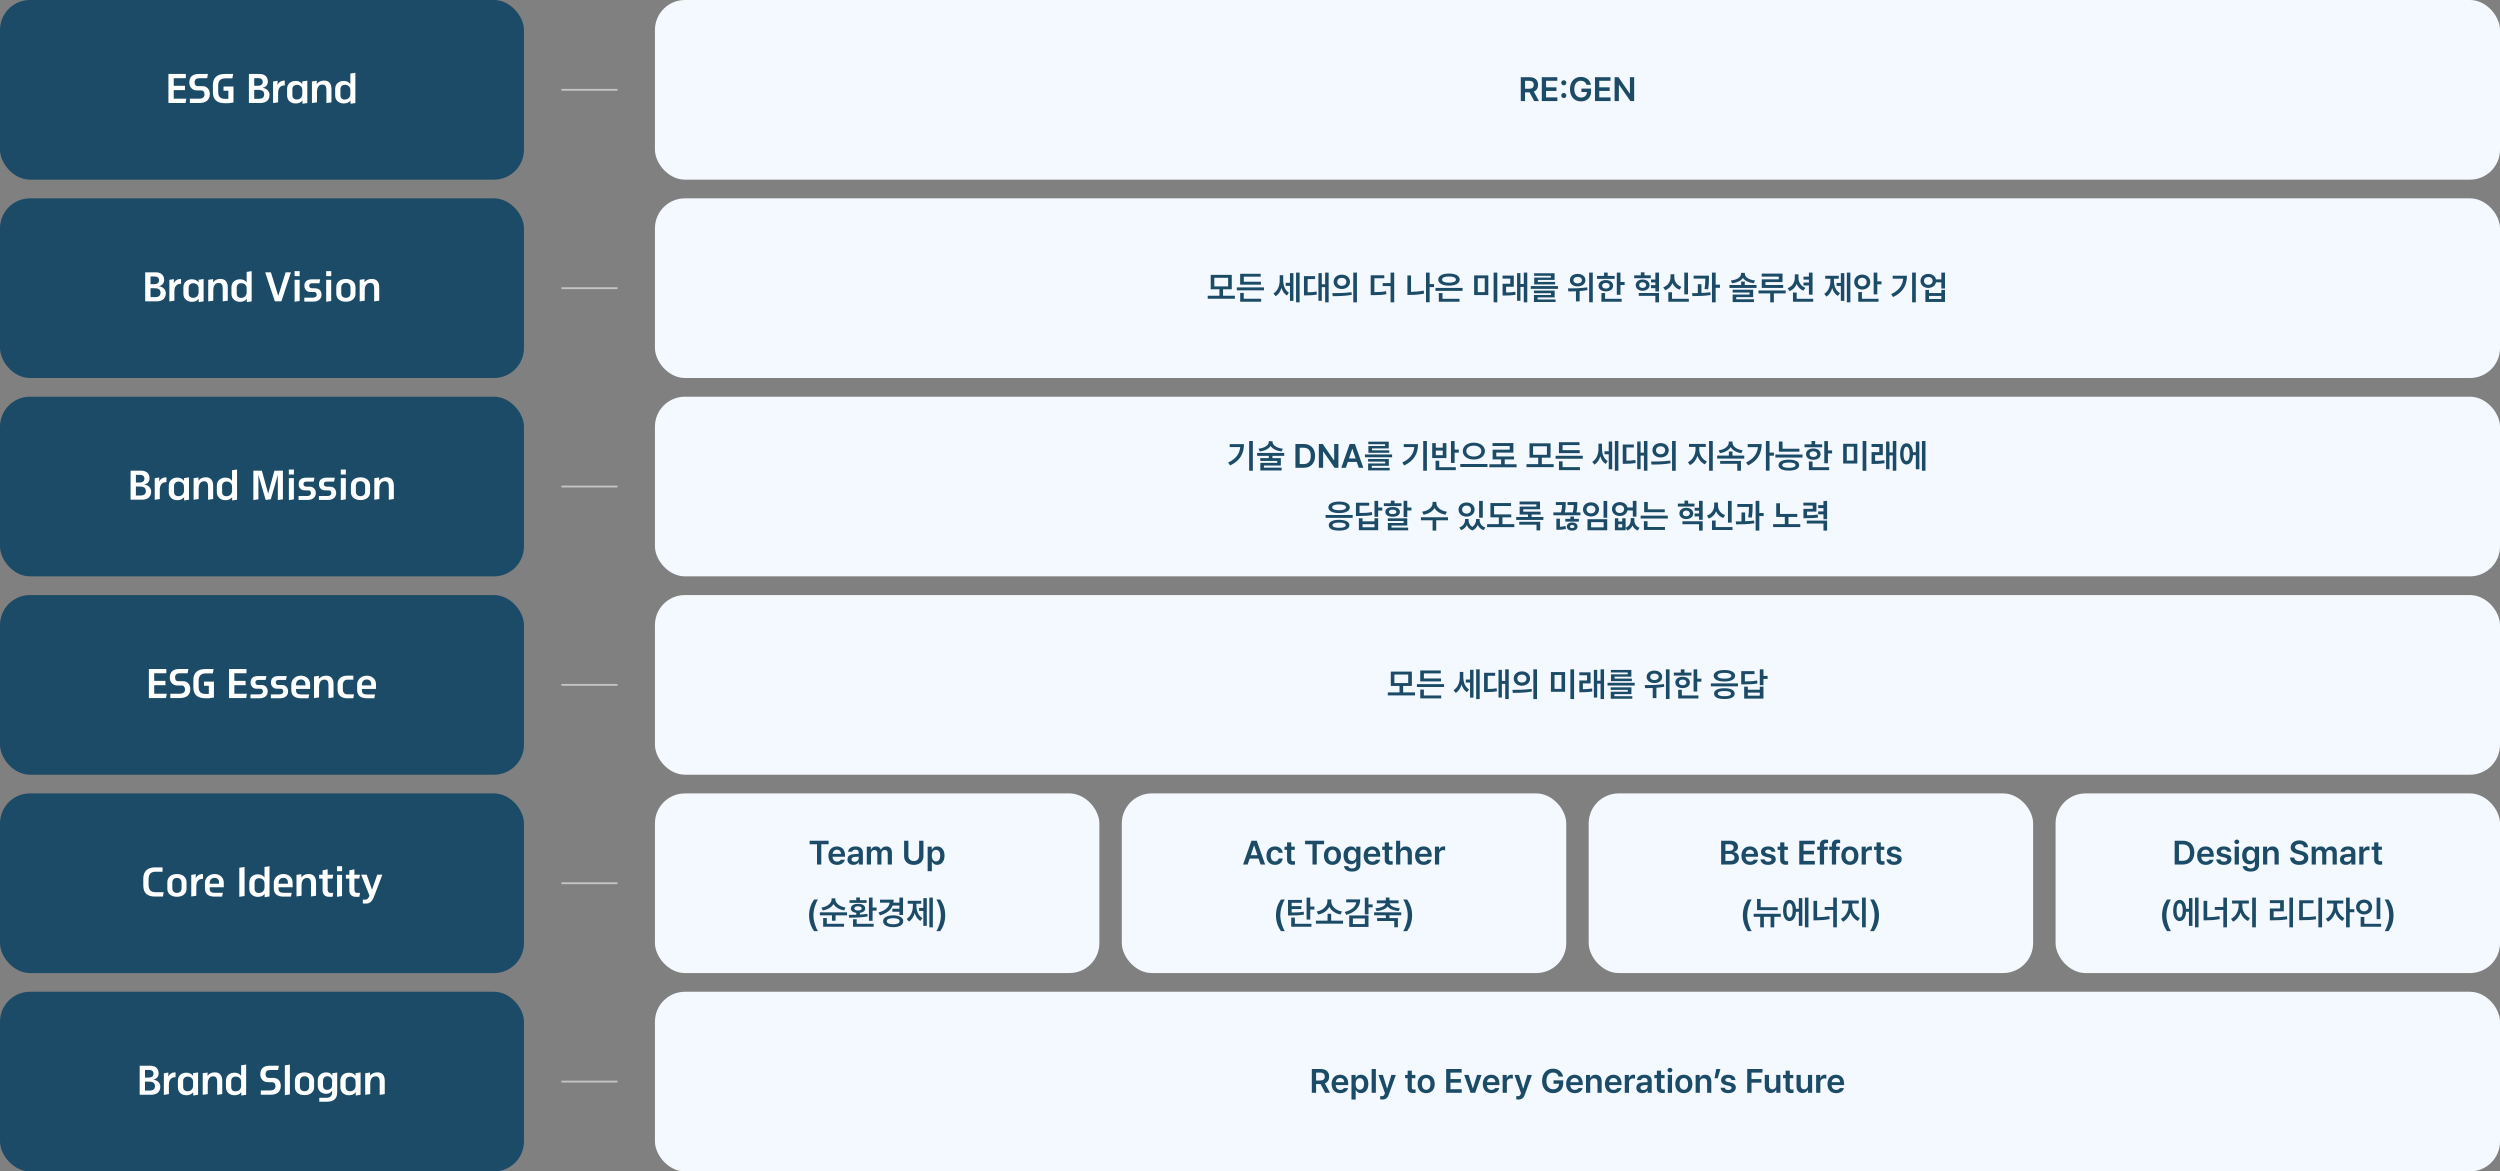 <svg width="1336" height="626" viewBox="0 0 1336 626" fill="none" xmlns="http://www.w3.org/2000/svg">
<rect x="0" y="0" width="1336" height="626" fill="#808080" stroke="none"/>
<rect width="280" height="96" rx="16" fill="#1B4B66"/>
<path d="M99.562 52.74L99.162 55.04H90.002V39.52H99.322V41.8H92.842V45.86H98.842V48.18H92.842V52.74H99.562ZM105.634 46.04H108.374C110.574 46.04 112.134 47.8 112.134 50.28C112.134 53.54 109.894 55.04 106.594 55.04H101.454V52.74H106.354C108.134 52.74 109.294 52.1 109.294 50.42C109.294 49.14 108.634 48.32 107.634 48.32H105.174C102.854 48.32 101.174 46.56 101.174 44.16C101.174 40.98 102.974 39.52 106.294 39.52H111.114L110.694 41.8H106.534C104.954 41.8 103.994 42.42 103.994 44.02C103.994 45.3 104.574 46.04 105.634 46.04ZM122.026 55.16H120.326C115.886 55.16 113.766 53.26 113.766 49.24V45.44C113.766 41.56 115.946 39.52 120.306 39.52H124.586L124.166 41.86H120.486C117.566 41.86 116.586 43.42 116.586 45.86V48.8C116.586 51.4 117.386 52.84 120.406 52.84H122.026V48.5H119.446V46.26H124.766V54.76L122.026 55.16ZM144.034 50.66C144.034 54.28 141.214 55.04 139.034 55.04H133.014V39.52H138.634C140.794 39.52 143.114 40.48 143.134 43.56C143.154 45.36 142.094 46.58 140.294 46.92V46.96C142.494 47.22 144.034 48.76 144.034 50.66ZM140.414 43.86C140.414 42.24 139.294 41.76 137.994 41.76H135.854V45.86H137.734C139.034 45.86 140.414 45.42 140.414 43.86ZM141.194 50.4C141.194 48.36 139.474 48.02 137.914 48.02H135.854V52.8H138.434C139.954 52.8 141.194 52.2 141.194 50.4ZM152.184 43.08V45.66H151.944C149.644 45.66 148.624 47.42 148.624 49.64V54.68L145.924 55.1V43.56L148.324 43.14V45.5C148.684 44.14 150.184 43.08 151.944 43.08H152.184ZM158.125 55.3C155.625 55.36 153.425 53.8 153.425 51.02V47.52C153.425 44.74 155.565 43.18 158.105 43.24C159.725 43.28 160.705 43.9 161.545 44.96V43.5L164.225 43.1V55.06L161.625 55.46V53.66C160.825 54.78 159.505 55.26 158.125 55.3ZM161.525 47.82C161.505 46.54 160.425 45.4 158.725 45.34C157.425 45.3 156.245 46.16 156.245 47.62V50.94C156.245 52.4 157.345 53.22 158.625 53.18C160.705 53.12 161.585 51.68 161.565 50.06L161.525 47.82ZM177.139 47.52V54.68L174.439 55.08V48.56C174.439 46.96 174.319 45.18 172.319 45.18C169.999 45.16 169.399 47.38 169.399 49.06V54.68L166.699 55.08V43.54L169.279 43.14V44.9C170.219 43.6 171.659 43.06 173.219 43.06C175.959 43.06 177.139 44.92 177.139 47.52ZM183.848 55.3C181.348 55.36 179.108 53.8 179.108 51.02V47.52C179.108 44.74 181.288 43.18 183.828 43.24C185.448 43.28 186.408 43.9 187.228 44.96V39.3L189.908 38.9V55.06L187.308 55.46V53.66C186.528 54.78 185.228 55.26 183.848 55.3ZM187.208 47.78C187.188 46.5 186.108 45.34 184.308 45.32C182.968 45.3 181.928 46.16 181.928 47.62V50.94C181.928 52.4 182.868 53.24 184.228 53.2C186.328 53.14 187.268 51.72 187.248 50.06L187.208 47.78Z" fill="white"/>
<rect x="300" y="47.5" width="30" height="1" fill="#C4C4C4"/>
<rect x="350" width="986" height="96" rx="16" fill="#F4F8FF"/>
<path d="M812.704 54V41.273H817.485C820.403 41.273 821.959 42.908 821.968 45.334C821.959 47.065 821.168 48.349 819.674 48.955L822.425 54H819.876L817.38 49.342H814.989V54H812.704ZM814.989 47.426H817.134C818.856 47.435 819.63 46.696 819.63 45.334C819.63 43.98 818.856 43.19 817.134 43.19H814.989V47.426ZM823.937 54V41.273H832.216V43.19H826.222V46.67H831.776V48.586H826.222V52.066H832.251V54H823.937ZM835.696 52.418C834.94 52.418 834.316 51.803 834.325 51.047C834.316 50.309 834.94 49.702 835.696 49.693C836.426 49.702 837.05 50.309 837.05 51.047C837.05 51.803 836.426 52.418 835.696 52.418ZM834.325 44.227C834.316 43.488 834.94 42.882 835.696 42.873C836.426 42.882 837.05 43.488 837.05 44.227C837.05 44.982 836.426 45.598 835.696 45.598C834.94 45.598 834.316 44.982 834.325 44.227ZM847.843 45.334C847.43 43.98 846.384 43.154 844.837 43.154C842.789 43.154 841.295 44.754 841.304 47.619C841.295 50.511 842.763 52.119 844.89 52.119C846.814 52.119 848.036 50.959 848.071 49.148H845.118V47.338H850.286V48.867C850.286 52.145 848.036 54.176 844.89 54.176C841.374 54.176 838.992 51.671 839.001 47.637C838.992 43.55 841.488 41.098 844.819 41.098C847.623 41.098 849.794 42.838 850.181 45.334H847.843ZM852.36 54V41.273H860.64V43.19H854.646V46.67H860.2V48.586H854.646V52.066H860.675V54H852.36ZM873.296 41.273V54H871.257L865.228 45.299H865.122V54H862.837V41.273H864.911L870.905 49.975H871.028V41.273H873.296Z" fill="#1B4B66"/>
<rect y="106" width="280" height="96" rx="16" fill="#1B4B66"/>
<path d="M88.614 156.66C88.614 160.28 85.794 161.04 83.614 161.04H77.594V145.52H83.214C85.374 145.52 87.694 146.48 87.714 149.56C87.734 151.36 86.674 152.58 84.874 152.92V152.96C87.074 153.22 88.614 154.76 88.614 156.66ZM84.994 149.86C84.994 148.24 83.874 147.76 82.574 147.76H80.434V151.86H82.314C83.614 151.86 84.994 151.42 84.994 149.86ZM85.774 156.4C85.774 154.36 84.054 154.02 82.494 154.02H80.434V158.8H83.014C84.534 158.8 85.774 158.2 85.774 156.4ZM96.764 149.08V151.66H96.524C94.224 151.66 93.204 153.42 93.204 155.64V160.68L90.504 161.1V149.56L92.904 149.14V151.5C93.264 150.14 94.764 149.08 96.524 149.08H96.764ZM102.705 161.3C100.205 161.36 98.005 159.8 98.005 157.02V153.52C98.005 150.74 100.145 149.18 102.685 149.24C104.305 149.28 105.285 149.9 106.125 150.96V149.5L108.805 149.1V161.06L106.205 161.46V159.66C105.405 160.78 104.085 161.26 102.705 161.3ZM106.105 153.82C106.085 152.54 105.005 151.4 103.305 151.34C102.005 151.3 100.825 152.16 100.825 153.62V156.94C100.825 158.4 101.925 159.22 103.205 159.18C105.285 159.12 106.165 157.68 106.145 156.06L106.105 153.82ZM121.719 153.52V160.68L119.019 161.08V154.56C119.019 152.96 118.899 151.18 116.899 151.18C114.579 151.16 113.979 153.38 113.979 155.06V160.68L111.279 161.08V149.54L113.859 149.14V150.9C114.799 149.6 116.239 149.06 117.799 149.06C120.539 149.06 121.719 150.92 121.719 153.52ZM128.428 161.3C125.928 161.36 123.688 159.8 123.688 157.02V153.52C123.688 150.74 125.868 149.18 128.408 149.24C130.028 149.28 130.988 149.9 131.808 150.96V145.3L134.488 144.9V161.06L131.888 161.46V159.66C131.108 160.78 129.808 161.26 128.428 161.3ZM131.788 153.78C131.768 152.5 130.688 151.34 128.888 151.32C127.548 151.3 126.508 152.16 126.508 153.62V156.94C126.508 158.4 127.448 159.24 128.808 159.2C130.908 159.14 131.848 157.72 131.828 156.06L131.788 153.78ZM152.643 145.52H155.483L150.363 161.04H146.883L141.703 145.52H144.763L148.703 158.14L152.643 145.52ZM160.141 144.9V147.58H157.421V144.9H160.141ZM160.121 149.52V160.86L157.441 161.26V149.52H160.121ZM166.757 154.06L168.677 154.08C170.517 154.1 171.837 155.5 171.837 157.46C171.837 159.9 169.957 161.16 167.517 161.16H162.617V159.08H167.117C168.437 159.08 169.257 158.52 169.257 157.52C169.257 156.58 168.777 156.06 167.877 156.06L165.677 156.04C163.957 156.02 162.657 154.58 162.657 152.76C162.657 150.36 164.217 149.28 166.677 149.28H171.117L170.697 151.36H166.957C165.837 151.36 165.237 151.72 165.237 152.66C165.237 153.6 165.817 154.06 166.757 154.06ZM177.016 144.9V147.58H174.296V144.9H177.016ZM176.996 149.52V160.86L174.316 161.26V149.52H176.996ZM189.972 153.46V156.96C189.972 159.48 188.032 161.24 184.832 161.24C181.632 161.24 179.712 159.48 179.712 156.96V153.46C179.712 150.92 181.632 149.08 184.832 149.08C188.032 149.08 189.972 150.92 189.972 153.46ZM187.312 156.72V153.68C187.312 152.2 186.432 151.16 184.832 151.16C183.232 151.16 182.372 152.2 182.372 153.68V156.72C182.372 158.14 183.232 159.16 184.832 159.16C186.432 159.16 187.312 158.14 187.312 156.72ZM202.656 153.52V160.68L199.956 161.08V154.56C199.956 152.96 199.836 151.18 197.836 151.18C195.516 151.16 194.916 153.38 194.916 155.06V160.68L192.216 161.08V149.54L194.796 149.14V150.9C195.736 149.6 197.176 149.06 198.736 149.06C201.476 149.06 202.656 150.92 202.656 153.52Z" fill="white"/>
<rect x="300" y="153.5" width="30" height="1" fill="#C4C4C4"/>
<rect x="350" y="106" width="986" height="96" rx="16" fill="#F4F8FF"/>
<path d="M659.924 158.031V159.631H645.404V158.031H651.662V154.568H647.004V146.904H658.254V154.568H653.596V158.031H659.924ZM648.92 153.039H656.32V148.469H648.92V153.039ZM675.463 153.584V155.148H660.961V153.584H675.463ZM662.736 152.143V146.307H673.705V147.854H664.688V150.561H673.846V152.143H662.736ZM662.754 161.23V156.537H664.67V159.648H673.951V161.23H662.754ZM685.746 149.84C685.755 152.406 686.634 155.078 688.787 156.432L687.715 157.926C686.282 157.064 685.351 155.588 684.823 153.856C684.252 155.764 683.232 157.381 681.738 158.295L680.525 156.836C682.837 155.438 683.856 152.635 683.865 149.928V147.08H685.746V149.84ZM687.082 152.758V151.141H689.35V145.955H691.195V160.791H689.35V152.758H687.082ZM692.619 161.564V145.674H694.5V161.564H692.619ZM710.021 145.674V161.564H708.158V153.461H706.365V160.756H704.572V145.973H706.365V151.896H708.158V145.674H710.021ZM696.838 157.855V147.555H702.779V149.137H698.807V156.203C700.529 156.186 701.953 156.098 703.57 155.799L703.711 157.398C701.786 157.785 700.125 157.838 697.91 157.855H696.838ZM717.053 146.781C719.575 146.772 721.412 148.363 721.43 150.613C721.412 152.872 719.575 154.454 717.053 154.463C714.557 154.454 712.685 152.872 712.693 150.613C712.685 148.363 714.557 146.772 717.053 146.781ZM711.973 156.66C714.838 156.66 718.802 156.625 722.238 156.133L722.396 157.557C718.837 158.233 715.022 158.26 712.219 158.26L711.973 156.66ZM714.627 150.613C714.618 151.94 715.664 152.758 717.053 152.758C718.459 152.758 719.505 151.94 719.514 150.613C719.505 149.295 718.468 148.469 717.053 148.469C715.664 148.469 714.618 149.295 714.627 150.613ZM723.188 161.582V145.674H725.139V161.582H723.188ZM739.764 147.115V148.715H734.473V156.115C736.96 156.098 738.709 155.992 740.678 155.623L740.889 157.205C738.656 157.645 736.731 157.732 733.77 157.732H732.504V147.115H739.764ZM738.92 152.863V151.264H743.121V145.674H745.072V161.582H743.121V152.863H738.92ZM766.359 151.809V153.408H764.004V161.529H762.053V145.674H764.004V151.809H766.359ZM752.121 157.609V147.221H754.055V155.992C756.173 155.957 758.423 155.772 760.822 155.271L761.033 156.924C758.353 157.46 755.812 157.601 753.457 157.609H752.121ZM781.6 153.883V155.447H767.115V153.883H781.6ZM768.609 149.4C768.609 147.388 770.868 146.175 774.34 146.184C777.803 146.175 780.062 147.388 780.07 149.4C780.062 151.422 777.803 152.652 774.34 152.652C770.868 152.652 768.609 151.422 768.609 149.4ZM768.908 161.248V156.625H770.859V159.666H779.965V161.248H768.908ZM770.648 149.4C770.631 150.481 772.028 151.062 774.34 151.053C776.66 151.062 778.049 150.481 778.049 149.4C778.049 148.354 776.66 147.748 774.34 147.748C772.028 147.748 770.631 148.354 770.648 149.4ZM795.346 147.168V157.697H787.787V147.168H795.346ZM789.721 156.133H793.447V148.697H789.721V156.133ZM798.193 161.582V145.674H800.162V161.582H798.193ZM808.969 147.291V153.215H804.855V156.309C806.464 156.291 808.002 156.229 809.777 155.939L809.918 157.521C807.773 157.882 806.033 157.935 804.064 157.943H802.975V151.633H807.088V148.873H802.957V147.291H808.969ZM810.727 160.756V145.973H812.52V151.773H814.312V145.674H816.176V161.564H814.312V153.355H812.52V160.756H810.727ZM832.559 152.881V154.357H818.039V152.881H832.559ZM819.727 156.678V155.307H830.801V158.928H821.695V160.035H831.275V161.389H819.744V157.662H828.867V156.678H819.727ZM819.832 147.379V146.025H830.766V149.611H821.818V150.648H831.047V151.984H819.885V148.346H828.814V147.379H819.832ZM843.07 146.377C845.487 146.368 847.236 147.722 847.236 149.717C847.236 151.677 845.487 153.048 843.07 153.039C840.68 153.048 838.939 151.677 838.939 149.717C838.939 147.722 840.68 146.368 843.07 146.377ZM837.902 154.129C840.768 154.129 844.784 154.076 848.203 153.566L848.344 155.008C846.973 155.271 845.549 155.438 844.16 155.544V161.072H842.191V155.658C840.724 155.72 839.344 155.737 838.148 155.746L837.902 154.129ZM840.838 149.717C840.829 150.78 841.77 151.448 843.07 151.439C844.424 151.448 845.373 150.78 845.373 149.717C845.373 148.618 844.424 147.941 843.07 147.959C841.77 147.941 840.829 148.618 840.838 149.717ZM849.24 161.547V145.691H851.174V161.547H849.24ZM865.975 145.691V150.684H868.189V152.301H865.975V157.557H864.023V145.691H865.975ZM853.459 149.014V147.449H857.203V145.674H859.154V147.449H862.881V149.014H853.459ZM854.268 152.705C854.268 150.877 855.858 149.664 858.17 149.664C860.464 149.664 862.046 150.877 862.055 152.705C862.046 154.524 860.464 155.711 858.17 155.711C855.858 155.711 854.268 154.524 854.268 152.705ZM855.797 161.248V156.625H857.748V159.666H866.607V161.248H855.797ZM856.166 152.705C856.157 153.663 856.966 154.208 858.17 154.199C859.374 154.208 860.191 153.663 860.191 152.705C860.191 151.738 859.374 151.176 858.17 151.176C856.966 151.176 856.157 151.738 856.166 152.705ZM882.182 147.133V148.68H873.305V147.133H876.855V145.533H878.807V147.133H882.182ZM874.131 152.389C874.122 150.604 875.687 149.365 877.805 149.365C879.949 149.365 881.522 150.604 881.531 152.389C881.522 154.129 879.949 155.386 877.805 155.395C875.687 155.386 874.122 154.129 874.131 152.389ZM875.748 158.119V156.572H886.576V161.564H884.625V158.119H875.748ZM875.959 152.389C875.95 153.294 876.715 153.883 877.805 153.883C878.903 153.883 879.703 153.294 879.703 152.389C879.703 151.439 878.903 150.842 877.805 150.842C876.715 150.842 875.95 151.439 875.959 152.389ZM882.27 153.971V152.389H884.625V150.912H882.287V149.365H884.625V145.674H886.576V155.764H884.625V153.971H882.27ZM902.062 145.691V157.293H900.094V145.691H902.062ZM888.844 153.549C891.419 152.644 892.737 150.402 892.729 148.117V146.57H894.75V148.117C894.741 150.332 896.042 152.424 898.564 153.268L897.562 154.814C895.752 154.182 894.46 152.916 893.757 151.29C893.054 153.03 891.735 154.419 889.863 155.096L888.844 153.549ZM891.551 161.248V156.186H893.52V159.666H902.502V161.248H891.551ZM913.26 147.326V148.451C913.26 149.866 913.26 151.87 912.82 154.604L910.887 154.445C911.273 152.037 911.317 150.253 911.326 148.891H905.086V147.326H913.26ZM904.242 156.66C905.183 156.651 906.229 156.643 907.318 156.616V151.861H909.252V156.555C910.869 156.484 912.53 156.37 914.051 156.186L914.156 157.645C910.878 158.181 907.239 158.242 904.436 158.225L904.242 156.66ZM914.877 161.564V145.674H916.846V152.143H919.148V153.795H916.846V161.564H914.877ZM932.402 150.473V152.318H938.695V153.883H924.211V152.318H930.469V150.473H932.402ZM924.949 149.893C928.342 149.559 930.434 148.047 930.434 146.236V145.814H932.42V146.236C932.42 148.047 934.503 149.559 937.904 149.893L937.219 151.387C934.556 151.053 932.446 150.051 931.418 148.504C930.398 150.051 928.298 151.053 925.635 151.387L924.949 149.893ZM925.916 156.344V154.85H936.885V158.787H927.85V159.93H937.324V161.424H925.934V157.398H934.969V156.344H925.916ZM952.582 146.219V150.736H943.459V152.318H952.934V153.883H941.49V149.26H950.578V147.801H941.455V146.219H952.582ZM939.75 156.801V155.236H954.27V156.801H947.959V161.582H946.008V156.801H939.75ZM961.107 148.486C961.099 150.728 962.355 152.907 964.799 153.83L963.709 155.342C962.013 154.674 960.8 153.347 960.141 151.703C959.455 153.47 958.172 154.867 956.344 155.57L955.289 154.023C957.82 153.109 959.13 150.868 959.139 148.486V146.588H961.107V148.486ZM958.154 161.248V156.326H960.141V159.666H968.982V161.248H958.154ZM963.779 152.564V151H966.68V149.436H963.779V147.854H966.68V145.691H968.631V157.486H966.68V152.564H963.779ZM988.828 145.674V161.564H986.965V145.674H988.828ZM974.871 157.047C977.165 155.649 978.176 152.784 978.176 150.016V148.961H975.416V147.379H982.623V148.961H980.057V150.016C980.057 152.696 981.015 155.386 983.291 156.695L982.131 158.137C980.663 157.267 979.688 155.755 979.134 153.944C978.571 155.904 977.561 157.574 976.066 158.506L974.871 157.047ZM981.463 152.793V151.211H983.748V145.973H985.594V160.791H983.748V152.793H981.463ZM1003.24 145.674V150.332H1005.46V151.949H1003.24V157.293H1001.29V145.674H1003.24ZM990.885 150.736C990.876 148.39 992.757 146.737 995.174 146.729C997.591 146.737 999.445 148.39 999.463 150.736C999.445 153.048 997.591 154.727 995.174 154.727C992.757 154.727 990.876 153.048 990.885 150.736ZM992.801 150.736C992.792 152.107 993.847 153.013 995.174 153.004C996.519 153.013 997.538 152.107 997.547 150.736C997.538 149.33 996.519 148.434 995.174 148.434C993.847 148.434 992.792 149.33 992.801 150.736ZM993.064 161.248V156.08H995.016V159.666H1003.88V161.248H993.064ZM1023.81 145.674V161.564H1021.84V145.674H1023.81ZM1010.64 157.188C1014.81 155.21 1016.72 152.521 1017.08 148.908H1011.45V147.361H1019.06C1019.06 152.09 1017.23 156.106 1011.66 158.752L1010.64 157.188ZM1030.51 146.377C1032.56 146.368 1034.18 147.555 1034.58 149.295H1037.45V145.674H1039.4V154.199H1037.45V150.877H1034.59C1034.21 152.661 1032.58 153.865 1030.51 153.865C1028.07 153.865 1026.3 152.301 1026.3 150.104C1026.3 147.933 1028.07 146.368 1030.51 146.377ZM1028.17 150.104C1028.17 151.378 1029.13 152.222 1030.51 152.213C1031.84 152.222 1032.8 151.378 1032.81 150.104C1032.8 148.829 1031.84 148.003 1030.51 148.012C1029.13 148.003 1028.17 148.829 1028.17 150.104ZM1028.92 161.371V154.938H1030.86V156.625H1037.45V154.938H1039.4V161.371H1028.92ZM1030.86 159.789H1037.45V158.137H1030.86V159.789Z" fill="#1B4B66"/>
<rect y="212" width="280" height="96" rx="16" fill="#1B4B66"/>
<path d="M80.802 262.66C80.802 266.28 77.982 267.04 75.802 267.04H69.782V251.52H75.402C77.562 251.52 79.882 252.48 79.902 255.56C79.922 257.36 78.862 258.58 77.062 258.92V258.96C79.262 259.22 80.802 260.76 80.802 262.66ZM77.182 255.86C77.182 254.24 76.062 253.76 74.762 253.76H72.622V257.86H74.502C75.802 257.86 77.182 257.42 77.182 255.86ZM77.962 262.4C77.962 260.36 76.242 260.02 74.682 260.02H72.622V264.8H75.202C76.722 264.8 77.962 264.2 77.962 262.4ZM88.951 255.08V257.66H88.711C86.411 257.66 85.391 259.42 85.391 261.64V266.68L82.691 267.1V255.56L85.091 255.14V257.5C85.451 256.14 86.951 255.08 88.711 255.08H88.951ZM94.892 267.3C92.392 267.36 90.192 265.8 90.192 263.02V259.52C90.192 256.74 92.332 255.18 94.872 255.24C96.492 255.28 97.472 255.9 98.312 256.96V255.5L100.992 255.1V267.06L98.392 267.46V265.66C97.592 266.78 96.272 267.26 94.892 267.3ZM98.292 259.82C98.272 258.54 97.192 257.4 95.492 257.34C94.192 257.3 93.012 258.16 93.012 259.62V262.94C93.012 264.4 94.112 265.22 95.392 265.18C97.472 265.12 98.352 263.68 98.332 262.06L98.292 259.82ZM113.906 259.52V266.68L111.206 267.08V260.56C111.206 258.96 111.086 257.18 109.086 257.18C106.766 257.16 106.166 259.38 106.166 261.06V266.68L103.466 267.08V255.54L106.046 255.14V256.9C106.986 255.6 108.426 255.06 109.986 255.06C112.726 255.06 113.906 256.92 113.906 259.52ZM120.616 267.3C118.116 267.36 115.876 265.8 115.876 263.02V259.52C115.876 256.74 118.056 255.18 120.596 255.24C122.216 255.28 123.176 255.9 123.996 256.96V251.3L126.676 250.9V267.06L124.076 267.46V265.66C123.296 266.78 121.996 267.26 120.616 267.3ZM123.976 259.78C123.956 258.5 122.876 257.34 121.076 257.32C119.736 257.3 118.696 258.16 118.696 259.62V262.94C118.696 264.4 119.636 265.24 120.996 265.2C123.096 265.14 124.036 263.72 124.016 262.06L123.976 259.78ZM151.191 251.52V266.84L148.471 267.24V253.8L144.711 266.82L141.971 267.16L138.091 253.8V266.84L135.391 267.24V251.52H139.931L143.311 263.76L146.651 251.52H151.191ZM157.074 250.9V253.58H154.354V250.9H157.074ZM157.054 255.52V266.86L154.374 267.26V255.52H157.054ZM163.69 260.06L165.61 260.08C167.45 260.1 168.77 261.5 168.77 263.46C168.77 265.9 166.89 267.16 164.45 267.16H159.55V265.08H164.05C165.37 265.08 166.19 264.52 166.19 263.52C166.19 262.58 165.71 262.06 164.81 262.06L162.61 262.04C160.89 262.02 159.59 260.58 159.59 258.76C159.59 256.36 161.15 255.28 163.61 255.28H168.05L167.63 257.36H163.89C162.77 257.36 162.17 257.72 162.17 258.66C162.17 259.6 162.75 260.06 163.69 260.06ZM174.569 260.06L176.489 260.08C178.329 260.1 179.649 261.5 179.649 263.46C179.649 265.9 177.769 267.16 175.329 267.16H170.429V265.08H174.929C176.249 265.08 177.069 264.52 177.069 263.52C177.069 262.58 176.589 262.06 175.689 262.06L173.489 262.04C171.769 262.02 170.469 260.58 170.469 258.76C170.469 256.36 172.029 255.28 174.489 255.28H178.929L178.509 257.36H174.769C173.649 257.36 173.049 257.72 173.049 258.66C173.049 259.6 173.629 260.06 174.569 260.06ZM184.828 250.9V253.58H182.108V250.9H184.828ZM184.808 255.52V266.86L182.128 267.26V255.52H184.808ZM197.784 259.46V262.96C197.784 265.48 195.844 267.24 192.644 267.24C189.444 267.24 187.524 265.48 187.524 262.96V259.46C187.524 256.92 189.444 255.08 192.644 255.08C195.844 255.08 197.784 256.92 197.784 259.46ZM195.124 262.72V259.68C195.124 258.2 194.244 257.16 192.644 257.16C191.044 257.16 190.184 258.2 190.184 259.68V262.72C190.184 264.14 191.044 265.16 192.644 265.16C194.244 265.16 195.124 264.14 195.124 262.72ZM210.469 259.52V266.68L207.769 267.08V260.56C207.769 258.96 207.649 257.18 205.649 257.18C203.329 257.16 202.729 259.38 202.729 261.06V266.68L200.029 267.08V255.54L202.609 255.14V256.9C203.549 255.6 204.989 255.06 206.549 255.06C209.289 255.06 210.469 256.92 210.469 259.52Z" fill="white"/>
<rect x="300" y="259.5" width="30" height="1" fill="#C4C4C4"/>
<rect x="350" y="212" width="986" height="96" rx="16" fill="#F4F8FF"/>
<path d="M669.513 235.674V251.564H667.544V235.674H669.513ZM656.347 247.188C660.513 245.21 662.429 242.521 662.78 238.908H657.155V237.361H664.767C664.767 242.09 662.93 246.106 657.366 248.752L656.347 247.188ZM680.042 236.184C680.042 237.88 682.213 239.427 685.526 239.787L684.876 241.264C682.178 240.956 680.042 239.884 679.022 238.337C678.003 239.884 675.867 240.956 673.204 241.264L672.536 239.787C675.867 239.427 678.029 237.88 678.038 236.184V235.762H680.042V236.184ZM671.798 243.602V242.055H686.282V243.602H679.989V244.832H684.472V248.77H675.437V249.93H684.911V251.424H673.521V247.363H682.556V246.326H673.503V244.832H678.038V243.602H671.798ZM696.601 250H692.276V237.273H696.671C700.468 237.273 702.762 239.655 702.771 243.619C702.762 247.601 700.468 250 696.601 250ZM694.562 248.014H696.478C699.141 248.022 700.485 246.555 700.485 243.619C700.485 240.701 699.141 239.251 696.548 239.26H694.562V248.014ZM715.251 237.273V250H713.212L707.183 241.299H707.077V250H704.792V237.273H706.866L712.86 245.975H712.983V237.273H715.251ZM719.224 250H716.78L721.263 237.273H724.075L728.575 250H726.132L725.068 246.854H720.278L719.224 250ZM720.894 245.008H724.453L722.722 239.875H722.616L720.894 245.008ZM743.938 242.881V244.357H729.419V242.881H743.938ZM731.106 246.678V245.307H742.181V248.928H733.075V250.035H742.655V251.389H731.124V247.662H740.247V246.678H731.106ZM731.212 237.379V236.025H742.146V239.611H733.198V240.648H742.427V241.984H731.265V238.346H740.194V237.379H731.212ZM762.536 235.674V251.564H760.567V235.674H762.536ZM749.37 247.188C753.536 245.21 755.452 242.521 755.804 238.908H750.179V237.361H757.79C757.79 242.09 755.953 246.106 750.39 248.752L749.37 247.188ZM777.354 235.691V240.279H779.569V241.896H777.354V247.381H775.403V235.691H777.354ZM765.366 244.797V236.816H767.3V239.242H771.009V236.816H772.942V244.797H765.366ZM767.177 251.248V246.203H769.128V249.666H777.987V251.248H767.177ZM767.3 243.25H771.009V240.754H767.3V243.25ZM787.603 236.57C790.951 236.57 793.535 238.354 793.526 241.053C793.535 243.786 790.951 245.57 787.603 245.57C784.271 245.57 781.705 243.786 781.714 241.053C781.705 238.354 784.271 236.57 787.603 236.57ZM780.378 249.561V247.961H794.897V249.561H780.378ZM783.595 241.053C783.586 242.854 785.291 243.962 787.603 243.971C789.923 243.962 791.61 242.854 791.61 241.053C791.61 239.295 789.923 238.135 787.603 238.152C785.291 238.135 783.586 239.295 783.595 241.053ZM810.454 248.102V249.719H795.935V248.102H802.192V245.518H797.657V240.314H806.798V238.346H797.622V236.764H808.731V241.861H799.608V243.918H809.101V245.518H804.126V248.102H810.454ZM830.282 248.031V249.631H815.763V248.031H822.021V244.568H817.362V236.904H828.612V244.568H823.954V248.031H830.282ZM819.278 243.039H826.679V238.469H819.278V243.039ZM845.821 243.584V245.148H831.319V243.584H845.821ZM833.095 242.143V236.307H844.063V237.854H835.046V240.561H844.204V242.143H833.095ZM833.112 251.23V246.537H835.028V249.648H844.31V251.23H833.112ZM856.104 239.84C856.113 242.406 856.992 245.078 859.146 246.432L858.073 247.926C856.641 247.064 855.709 245.588 855.182 243.856C854.61 245.764 853.591 247.381 852.097 248.295L850.884 246.836C853.195 245.438 854.215 242.635 854.224 239.928V237.08H856.104V239.84ZM857.44 242.758V241.141H859.708V235.955H861.554V250.791H859.708V242.758H857.44ZM862.978 251.564V235.674H864.858V251.564H862.978ZM880.38 235.674V251.564H878.517V243.461H876.724V250.756H874.931V235.973H876.724V241.896H878.517V235.674H880.38ZM867.196 247.855V237.555H873.138V239.137H869.165V246.203C870.888 246.186 872.312 246.098 873.929 245.799L874.069 247.398C872.145 247.785 870.483 247.838 868.269 247.855H867.196ZM887.411 236.781C889.934 236.772 891.771 238.363 891.788 240.613C891.771 242.872 889.934 244.454 887.411 244.463C884.915 244.454 883.043 242.872 883.052 240.613C883.043 238.363 884.915 236.772 887.411 236.781ZM882.331 246.66C885.196 246.66 889.16 246.625 892.597 246.133L892.755 247.557C889.195 248.233 885.381 248.26 882.577 248.26L882.331 246.66ZM884.985 240.613C884.977 241.94 886.022 242.758 887.411 242.758C888.817 242.758 889.863 241.94 889.872 240.613C889.863 239.295 888.826 238.469 887.411 238.469C886.022 238.469 884.977 239.295 884.985 240.613ZM893.546 251.582V235.674H895.497V251.582H893.546ZM908.083 240.191C908.083 242.793 909.612 245.535 912.179 246.607L911.106 248.154C909.226 247.337 907.854 245.676 907.125 243.654C906.396 245.834 904.998 247.662 903.144 248.541L902.019 247.012C904.523 245.852 906.088 242.89 906.097 240.191V238.855H902.599V237.238H911.563V238.855H908.083V240.191ZM913.339 251.564V235.674H915.308V251.564H913.339ZM932.13 243.479V245.061H917.646V243.479H923.903V241.264H925.837V243.479H932.13ZM918.437 240.648C921.715 240.235 923.868 238.434 923.868 236.535V235.938H925.854V236.535C925.854 238.478 927.99 240.235 931.304 240.648L930.548 242.178C927.946 241.782 925.863 240.604 924.853 238.935C923.833 240.596 921.759 241.782 919.14 242.178L918.437 240.648ZM919.245 247.855V246.326H930.354V251.564H928.403V247.855H919.245ZM945.647 235.674V241.879H948.003V243.514H945.647V251.529H943.696V235.674H945.647ZM933.114 247.188C936.981 245.254 939.073 242.564 939.46 238.943H933.976V237.326H941.446C941.438 241.993 939.504 246.098 934.222 248.699L933.114 247.188ZM961.608 239.805V241.387H950.64V235.955H952.591V239.805H961.608ZM948.759 244.498V242.916H963.261V244.498H948.759ZM950.446 248.576C950.446 246.704 952.529 245.649 955.983 245.641C959.411 245.649 961.477 246.704 961.485 248.576C961.477 250.439 959.411 251.494 955.983 251.494C952.529 251.494 950.446 250.439 950.446 248.576ZM952.433 248.576C952.424 249.49 953.672 249.991 955.983 250C958.26 249.991 959.517 249.49 959.534 248.576C959.517 247.636 958.26 247.179 955.983 247.17C953.672 247.179 952.424 247.636 952.433 248.576ZM976.849 235.691V240.684H979.063V242.301H976.849V247.557H974.897V235.691H976.849ZM964.333 239.014V237.449H968.077V235.674H970.028V237.449H973.755V239.014H964.333ZM965.142 242.705C965.142 240.877 966.732 239.664 969.044 239.664C971.338 239.664 972.92 240.877 972.929 242.705C972.92 244.524 971.338 245.711 969.044 245.711C966.732 245.711 965.142 244.524 965.142 242.705ZM966.671 251.248V246.625H968.622V249.666H977.481V251.248H966.671ZM967.04 242.705C967.031 243.663 967.84 244.208 969.044 244.199C970.248 244.208 971.065 243.663 971.065 242.705C971.065 241.738 970.248 241.176 969.044 241.176C967.84 241.176 967.031 241.738 967.04 242.705ZM992.546 237.168V247.697H984.987V237.168H992.546ZM986.921 246.133H990.647V238.697H986.921V246.133ZM995.394 251.582V235.674H997.362V251.582H995.394ZM1006.17 237.291V243.215H1002.06V246.309C1003.66 246.291 1005.2 246.229 1006.98 245.939L1007.12 247.521C1004.97 247.882 1003.23 247.935 1001.26 247.943H1000.17V241.633H1004.29V238.873H1000.16V237.291H1006.17ZM1007.93 250.756V235.973H1009.72V241.773H1011.51V235.674H1013.38V251.564H1011.51V243.355H1009.72V250.756H1007.93ZM1028.97 235.674V251.564H1027.09V235.674H1028.97ZM1015.42 242.547C1015.42 239.049 1016.77 236.878 1018.84 236.887C1020.77 236.878 1022.08 238.68 1022.31 241.65H1023.83V235.955H1025.7V250.791H1023.83V243.232H1022.32C1022.14 246.335 1020.81 248.233 1018.84 248.225C1016.77 248.233 1015.42 246.054 1015.42 242.547ZM1017.23 242.547C1017.22 245.034 1017.83 246.37 1018.84 246.361C1019.9 246.37 1020.52 245.034 1020.53 242.547C1020.52 240.068 1019.9 238.724 1018.84 238.732C1017.83 238.724 1017.22 240.068 1017.23 242.547ZM722.88 275.215V276.762H708.396V275.215H722.88ZM709.89 271.119C709.89 269.221 712.14 268.043 715.62 268.043C719.109 268.043 721.342 269.221 721.351 271.119C721.342 273.044 719.109 274.195 715.62 274.195C712.14 274.195 709.89 273.044 709.89 271.119ZM710.083 280.682C710.083 278.818 712.148 277.79 715.62 277.799C719.039 277.79 721.113 278.818 721.122 280.682C721.113 282.536 719.039 283.573 715.62 283.564C712.148 283.573 710.083 282.536 710.083 280.682ZM711.929 271.119C711.911 272.139 713.3 272.675 715.62 272.666C717.94 272.675 719.329 272.139 719.329 271.119C719.329 270.108 717.94 269.572 715.62 269.572C713.3 269.572 711.911 270.108 711.929 271.119ZM712.069 280.682C712.061 281.587 713.309 282.062 715.62 282.053C717.896 282.062 719.153 281.587 719.171 280.682C719.153 279.75 717.896 279.275 715.62 279.275C713.309 279.275 712.061 279.75 712.069 280.682ZM736.485 267.674V271.207H738.7V272.824H736.485V276.164H734.534V267.674H736.485ZM724.62 275.742V268.658H731.687V270.24H726.554V274.143C729.542 274.134 731.203 274.046 733.093 273.633L733.304 275.215C731.221 275.646 729.375 275.733 725.903 275.742H724.62ZM726.185 283.336V276.955H728.136V278.59H734.534V276.955H736.485V283.336H726.185ZM728.136 281.754H734.534V280.137H728.136V281.754ZM752.042 267.639V271.225H754.274V272.807H752.042V276.305H750.091V267.639H752.042ZM739.526 270.451V268.957H743.271V267.551H745.222V268.957H748.948V270.451H739.526ZM740.335 273.545C740.335 271.963 741.891 270.952 744.237 270.943C746.593 270.952 748.113 271.963 748.122 273.545C748.113 275.171 746.593 276.146 744.237 276.146C741.891 276.146 740.335 275.171 740.335 273.545ZM741.653 278.432V277.008H752.042V280.84H743.604V281.965H752.534V283.424H741.671V279.486H750.091V278.432H741.653ZM742.233 273.545C742.225 274.327 743.007 274.731 744.237 274.74C745.468 274.731 746.259 274.327 746.259 273.545C746.259 272.789 745.468 272.341 744.237 272.35C743.007 272.341 742.225 272.789 742.233 273.545ZM767.616 268.992C767.607 270.987 769.849 273.018 773.241 273.457L772.468 275.039C769.77 274.635 767.625 273.308 766.588 271.515C765.551 273.308 763.415 274.635 760.743 275.039L759.97 273.457C763.327 273.018 765.56 271.005 765.56 268.992V268.184H767.616V268.992ZM759.337 278.027V276.41H773.821V278.027H767.511V283.564H765.577V278.027H759.337ZM784.808 278.01C784.808 279.337 785.414 280.717 786.776 281.596C788.165 280.655 788.807 279.214 788.815 278.01V277.359H790.731V278.01C790.723 279.671 791.707 281.235 793.79 281.895L792.841 283.318C791.294 282.8 790.274 281.789 789.721 280.515C789.202 281.771 788.271 282.879 786.829 283.459C785.317 282.905 784.368 281.833 783.867 280.576C783.296 281.798 782.285 282.791 780.817 283.318L779.851 281.895C781.907 281.174 782.9 279.557 782.909 278.01V277.359H784.808V278.01ZM779.446 272.314C779.446 270.082 781.274 268.535 783.735 268.535C786.188 268.535 788.016 270.082 788.007 272.314C788.016 274.521 786.188 276.085 783.735 276.076C781.274 276.085 779.446 274.521 779.446 272.314ZM781.362 272.314C781.354 273.615 782.347 274.45 783.735 274.459C785.098 274.45 786.091 273.615 786.091 272.314C786.091 271.014 785.098 270.179 783.735 270.188C782.347 270.179 781.354 271.014 781.362 272.314ZM790.433 276.691V267.691H792.401V276.691H790.433ZM807.624 274.898V276.445H802.913V280.084H809.241V281.684H794.722V280.084H800.979V276.445H796.479V268.852H807.501V270.416H798.431V274.898H807.624ZM824.78 276.27V277.852H810.261V276.27H816.554V274.951H812.106V270.732H821.036V269.555H812.054V268.025H822.987V272.156H814.04V273.422H823.304V274.951H818.487V276.27H824.78ZM811.878 280.4V278.854H823.075V283.459H821.106V280.4H811.878ZM844.591 273.809V275.373H830.106V273.809H834.193C834.677 272.121 834.773 270.864 834.791 269.871H831.46V268.307H836.716V269.238C836.707 270.302 836.707 271.84 836.206 273.809H840.486C840.899 272.13 840.979 270.855 840.996 269.871H837.683V268.307H842.921V269.203C842.912 270.258 842.912 271.787 842.455 273.809H844.591ZM831.724 283.125V277.166H833.622V281.534C834.554 281.481 835.564 281.35 836.61 281.051L836.839 282.633C835.283 283.055 833.903 283.134 832.567 283.125H831.724ZM836.505 278.73V277.271H839.212V276.076H841.128V277.271H843.765V278.73H836.505ZM837.296 281.385C837.296 280.075 838.518 279.214 840.179 279.205C841.813 279.214 843.026 280.075 843.026 281.385C843.026 282.729 841.813 283.556 840.179 283.564C838.518 283.556 837.296 282.729 837.296 281.385ZM838.966 281.385C838.957 281.93 839.467 282.211 840.179 282.211C840.873 282.211 841.374 281.93 841.374 281.385C841.374 280.849 840.873 280.559 840.179 280.541C839.467 280.559 838.957 280.849 838.966 281.385ZM858.899 267.691V276.691H856.931V267.691H858.899ZM845.944 272.244C845.944 270.003 847.772 268.456 850.233 268.447C852.686 268.456 854.514 270.003 854.505 272.244C854.514 274.433 852.686 276.006 850.233 276.006C847.772 276.006 845.944 274.433 845.944 272.244ZM847.86 272.244C847.852 273.527 848.845 274.362 850.233 274.354C851.596 274.362 852.589 273.527 852.589 272.244C852.589 270.926 851.596 270.1 850.233 270.1C848.845 270.1 847.852 270.926 847.86 272.244ZM848.353 283.371V277.465H858.899V283.371H848.353ZM850.286 281.789H856.983V279.012H850.286V281.789ZM864.823 276.973V278.678H866.915V276.973H868.726V282.018C870.598 281.227 871.45 279.636 871.45 278.115V276.85H873.401V278.115C873.393 279.759 874.254 281.367 876.214 282.035L875.212 283.494C873.806 282.984 872.909 282.026 872.408 280.822C871.881 281.991 870.976 282.967 869.657 283.494L868.726 282.114V283.371H862.995V276.973H864.823ZM861.431 272.016C861.431 269.845 863.197 268.315 865.632 268.324C867.68 268.315 869.297 269.467 869.701 271.189H872.575V267.674H874.526V276.094H872.575V272.807H869.71C869.323 274.573 867.697 275.742 865.632 275.742C863.197 275.742 861.431 274.222 861.431 272.016ZM863.294 272.016C863.294 273.299 864.261 274.143 865.632 274.143C866.968 274.143 867.926 273.299 867.935 272.016C867.926 270.759 866.968 269.933 865.632 269.941C864.261 269.933 863.294 270.759 863.294 272.016ZM864.823 281.877H866.915V280.137H864.823V281.877ZM889.644 272.174V273.721H878.64V268.254H880.573V272.174H889.644ZM876.759 277.113V275.566H891.278V277.113H876.759ZM878.499 283.195V278.52H880.45V281.613H889.749V283.195H878.499ZM905.517 269.133V270.68H896.64V269.133H900.19V267.533H902.142V269.133H905.517ZM897.466 274.389C897.457 272.604 899.021 271.365 901.14 271.365C903.284 271.365 904.857 272.604 904.866 274.389C904.857 276.129 903.284 277.386 901.14 277.395C899.021 277.386 897.457 276.129 897.466 274.389ZM899.083 280.119V278.572H909.911V283.564H907.96V280.119H899.083ZM899.294 274.389C899.285 275.294 900.05 275.883 901.14 275.883C902.238 275.883 903.038 275.294 903.038 274.389C903.038 273.439 902.238 272.842 901.14 272.842C900.05 272.842 899.285 273.439 899.294 274.389ZM905.604 275.971V274.389H907.96V272.912H905.622V271.365H907.96V267.674H909.911V277.764H907.96V275.971H905.604ZM925.397 267.691V279.293H923.429V267.691H925.397ZM912.179 275.549C914.754 274.644 916.072 272.402 916.063 270.117V268.57H918.085V270.117C918.076 272.332 919.377 274.424 921.899 275.268L920.897 276.814C919.087 276.182 917.795 274.916 917.092 273.29C916.389 275.03 915.07 276.419 913.198 277.096L912.179 275.549ZM914.886 283.248V278.186H916.854V281.666H925.837V283.248H914.886ZM936.595 269.326V270.451C936.595 271.866 936.595 273.87 936.155 276.604L934.222 276.445C934.608 274.037 934.652 272.253 934.661 270.891H928.421V269.326H936.595ZM927.577 278.66C928.518 278.651 929.563 278.643 930.653 278.616V273.861H932.587V278.555C934.204 278.484 935.865 278.37 937.386 278.186L937.491 279.645C934.213 280.181 930.574 280.242 927.771 280.225L927.577 278.66ZM938.212 283.564V267.674H940.181V274.143H942.483V275.795H940.181V283.564H938.212ZM960.466 274.652V276.234H955.772V280.084H962.065V281.666H947.546V280.084H953.804V276.234H949.216V268.939H951.22V274.652H960.466ZM970.696 268.623V273.404H965.687V275.355C968.244 275.355 969.694 275.285 971.382 274.969L971.575 276.551C969.677 276.876 968.033 276.92 964.913 276.92H963.753V271.945H968.745V270.17H963.718V268.623H970.696ZM965.546 279.785V278.221H976.409V283.564H974.458V279.785H965.546ZM971.646 274.846V273.281H974.458V271.506H971.646V269.941H974.458V267.691H976.409V277.465H974.458V274.846H971.646Z" fill="#1B4B66"/>
<rect y="318" width="280" height="96" rx="16" fill="#1B4B66"/>
<path d="M89.123 370.74L88.723 373.04H79.563V357.52H88.883V359.8H82.403V363.86H88.403V366.18H82.403V370.74H89.123ZM95.195 364.04H97.935C100.135 364.04 101.695 365.8 101.695 368.28C101.695 371.54 99.455 373.04 96.155 373.04H91.015V370.74H95.915C97.695 370.74 98.855 370.1 98.855 368.42C98.855 367.14 98.195 366.32 97.195 366.32H94.735C92.415 366.32 90.735 364.56 90.735 362.16C90.735 358.98 92.535 357.52 95.855 357.52H100.675L100.255 359.8H96.095C94.515 359.8 93.555 360.42 93.555 362.02C93.555 363.3 94.135 364.04 95.195 364.04ZM111.587 373.16H109.887C105.447 373.16 103.327 371.26 103.327 367.24V363.44C103.327 359.56 105.507 357.52 109.867 357.52H114.147L113.727 359.86H110.047C107.127 359.86 106.147 361.42 106.147 363.86V366.8C106.147 369.4 106.947 370.84 109.967 370.84H111.587V366.5H109.007V364.26H114.327V372.76L111.587 373.16ZM131.955 370.74L131.555 373.04H122.395V357.52H131.715V359.8H125.235V363.86H131.235V366.18H125.235V370.74H131.955ZM138.007 366.06L139.927 366.08C141.767 366.1 143.087 367.5 143.087 369.46C143.087 371.9 141.207 373.16 138.767 373.16H133.867V371.08H138.367C139.687 371.08 140.507 370.52 140.507 369.52C140.507 368.58 140.027 368.06 139.127 368.06L136.927 368.04C135.207 368.02 133.907 366.58 133.907 364.76C133.907 362.36 135.467 361.28 137.927 361.28H142.367L141.947 363.36H138.207C137.087 363.36 136.487 363.72 136.487 364.66C136.487 365.6 137.067 366.06 138.007 366.06ZM148.886 366.06L150.806 366.08C152.646 366.1 153.966 367.5 153.966 369.46C153.966 371.9 152.086 373.16 149.646 373.16H144.746V371.08H149.246C150.566 371.08 151.386 370.52 151.386 369.52C151.386 368.58 150.906 368.06 150.006 368.06L147.806 368.04C146.086 368.02 144.786 366.58 144.786 364.76C144.786 362.36 146.346 361.28 148.806 361.28H153.246L152.826 363.36H149.086C147.966 363.36 147.366 363.72 147.366 364.66C147.366 365.6 147.946 366.06 148.886 366.06ZM165.725 368.16H158.205V368.88C158.205 370.48 159.005 371.12 161.005 371.12H165.225L164.825 373.16H160.885C157.405 373.16 155.665 371.58 155.665 368.78V365.78C155.665 363.3 157.705 361.08 160.845 361.08C163.625 361.08 165.725 362.96 165.725 365.66V368.16ZM158.205 365.96V366.28H163.205V365.62C163.205 364.02 162.305 363.12 160.845 363.12C159.085 363.12 158.205 364.28 158.205 365.96ZM178.242 365.52V372.68L175.542 373.08V366.56C175.542 364.96 175.422 363.18 173.422 363.18C171.102 363.16 170.502 365.38 170.502 367.06V372.68L167.802 373.08V361.54L170.382 361.14V362.9C171.322 361.6 172.762 361.06 174.322 361.06C177.062 361.06 178.242 362.92 178.242 365.52ZM180.392 365.7C180.392 362.76 182.492 361.08 185.452 361.08H188.852V363.2H185.732C184.412 363.2 183.212 364.1 183.212 365.88V368.44C183.212 369.94 183.972 371.04 185.692 371.04H189.192L188.792 373.16H185.412C182.172 373.16 180.392 371.26 180.392 368.54V365.7ZM200.92 368.16H193.4V368.88C193.4 370.48 194.2 371.12 196.2 371.12H200.42L200.02 373.16H196.08C192.6 373.16 190.86 371.58 190.86 368.78V365.78C190.86 363.3 192.9 361.08 196.04 361.08C198.82 361.08 200.92 362.96 200.92 365.66V368.16ZM193.4 365.96V366.28H198.4V365.62C198.4 364.02 197.5 363.12 196.04 363.12C194.28 363.12 193.4 364.28 193.4 365.96Z" fill="white"/>
<rect x="300" y="365.5" width="30" height="1" fill="#C4C4C4"/>
<rect x="350" y="318" width="986" height="96" rx="16" fill="#F4F8FF"/>
<path d="M756.164 370.031V371.631H741.645V370.031H747.902V366.568H743.244V358.904H754.494V366.568H749.836V370.031H756.164ZM745.16 365.039H752.561V360.469H745.16V365.039ZM771.703 365.584V367.148H757.201V365.584H771.703ZM758.977 364.143V358.307H769.945V359.854H760.928V362.561H770.086V364.143H758.977ZM758.994 373.23V368.537H760.91V371.648H770.191V373.23H758.994ZM781.986 361.84C781.995 364.406 782.874 367.078 785.027 368.432L783.955 369.926C782.522 369.064 781.591 367.588 781.063 365.856C780.492 367.764 779.473 369.381 777.979 370.295L776.766 368.836C779.077 367.438 780.097 364.635 780.105 361.928V359.08H781.986V361.84ZM783.322 364.758V363.141H785.59V357.955H787.436V372.791H785.59V364.758H783.322ZM788.859 373.564V357.674H790.74V373.564H788.859ZM806.262 357.674V373.564H804.398V365.461H802.605V372.756H800.812V357.973H802.605V363.896H804.398V357.674H806.262ZM793.078 369.855V359.555H799.02V361.137H795.047V368.203C796.77 368.186 798.193 368.098 799.811 367.799L799.951 369.398C798.026 369.785 796.365 369.838 794.15 369.855H793.078ZM813.293 358.781C815.815 358.772 817.652 360.363 817.67 362.613C817.652 364.872 815.815 366.454 813.293 366.463C810.797 366.454 808.925 364.872 808.934 362.613C808.925 360.363 810.797 358.772 813.293 358.781ZM808.213 368.66C811.078 368.66 815.042 368.625 818.479 368.133L818.637 369.557C815.077 370.233 811.263 370.26 808.459 370.26L808.213 368.66ZM810.867 362.613C810.858 363.94 811.904 364.758 813.293 364.758C814.699 364.758 815.745 363.94 815.754 362.613C815.745 361.295 814.708 360.469 813.293 360.469C811.904 360.469 810.858 361.295 810.867 362.613ZM819.428 373.582V357.674H821.379V373.582H819.428ZM836.373 359.168V369.697H828.814V359.168H836.373ZM830.748 368.133H834.475V360.697H830.748V368.133ZM839.221 373.582V357.674H841.189V373.582H839.221ZM849.996 359.291V365.215H845.883V368.309C847.491 368.291 849.029 368.229 850.805 367.939L850.945 369.521C848.801 369.882 847.061 369.935 845.092 369.943H844.002V363.633H848.115V360.873H843.984V359.291H849.996ZM851.754 372.756V357.973H853.547V363.773H855.34V357.674H857.203V373.564H855.34V365.355H853.547V372.756H851.754ZM873.586 364.881V366.357H859.066V364.881H873.586ZM860.754 368.678V367.307H871.828V370.928H862.723V372.035H872.303V373.389H860.771V369.662H869.895V368.678H860.754ZM860.859 359.379V358.025H871.793V361.611H862.846V362.648H872.074V363.984H860.912V360.346H869.842V359.379H860.859ZM884.098 358.377C886.515 358.368 888.264 359.722 888.264 361.717C888.264 363.677 886.515 365.048 884.098 365.039C881.707 365.048 879.967 363.677 879.967 361.717C879.967 359.722 881.707 358.368 884.098 358.377ZM878.93 366.129C881.795 366.129 885.812 366.076 889.23 365.566L889.371 367.008C888 367.271 886.576 367.438 885.188 367.544V373.072H883.219V367.658C881.751 367.72 880.371 367.737 879.176 367.746L878.93 366.129ZM881.865 361.717C881.856 362.78 882.797 363.448 884.098 363.439C885.451 363.448 886.4 362.78 886.4 361.717C886.4 360.618 885.451 359.941 884.098 359.959C882.797 359.941 881.856 360.618 881.865 361.717ZM890.268 373.547V357.691H892.201V373.547H890.268ZM907.002 357.691V362.684H909.217V364.301H907.002V369.557H905.051V357.691H907.002ZM894.486 361.014V359.449H898.23V357.674H900.182V359.449H903.908V361.014H894.486ZM895.295 364.705C895.295 362.877 896.886 361.664 899.197 361.664C901.491 361.664 903.073 362.877 903.082 364.705C903.073 366.524 901.491 367.711 899.197 367.711C896.886 367.711 895.295 366.524 895.295 364.705ZM896.824 373.248V368.625H898.775V371.666H907.635V373.248H896.824ZM897.193 364.705C897.185 365.663 897.993 366.208 899.197 366.199C900.401 366.208 901.219 365.663 901.219 364.705C901.219 363.738 900.401 363.176 899.197 363.176C897.993 363.176 897.185 363.738 897.193 364.705ZM928.781 365.215V366.762H914.297V365.215H928.781ZM915.791 361.119C915.791 359.221 918.041 358.043 921.521 358.043C925.011 358.043 927.243 359.221 927.252 361.119C927.243 363.044 925.011 364.195 921.521 364.195C918.041 364.195 915.791 363.044 915.791 361.119ZM915.984 370.682C915.984 368.818 918.05 367.79 921.521 367.799C924.94 367.79 927.015 368.818 927.023 370.682C927.015 372.536 924.94 373.573 921.521 373.564C918.05 373.573 915.984 372.536 915.984 370.682ZM917.83 361.119C917.812 362.139 919.201 362.675 921.521 362.666C923.842 362.675 925.23 362.139 925.23 361.119C925.23 360.108 923.842 359.572 921.521 359.572C919.201 359.572 917.812 360.108 917.83 361.119ZM917.971 370.682C917.962 371.587 919.21 372.062 921.521 372.053C923.798 372.062 925.055 371.587 925.072 370.682C925.055 369.75 923.798 369.275 921.521 369.275C919.21 369.275 917.962 369.75 917.971 370.682ZM942.387 357.674V361.207H944.602V362.824H942.387V366.164H940.436V357.674H942.387ZM930.521 365.742V358.658H937.588V360.24H932.455V364.143C935.443 364.134 937.104 364.046 938.994 363.633L939.205 365.215C937.122 365.646 935.276 365.733 931.805 365.742H930.521ZM932.086 373.336V366.955H934.037V368.59H940.436V366.955H942.387V373.336H932.086ZM934.037 371.754H940.436V370.137H934.037V371.754Z" fill="#1B4B66"/>
<rect y="424" width="280" height="96" rx="16" fill="#1B4B66"/>
<path d="M87.059 479.12H82.899C78.659 479.12 76.579 477.2 76.579 473.14V469.5C76.579 465.56 78.919 463.52 82.839 463.52H86.859V465.86H83.219C80.599 465.86 79.399 467.12 79.399 469.92V472.7C79.399 475.14 80.179 476.8 83.199 476.8H87.459L87.059 479.12ZM99.689 471.46V474.96C99.689 477.48 97.749 479.24 94.549 479.24C91.349 479.24 89.429 477.48 89.429 474.96V471.46C89.429 468.92 91.349 467.08 94.549 467.08C97.749 467.08 99.689 468.92 99.689 471.46ZM97.029 474.72V471.68C97.029 470.2 96.149 469.16 94.549 469.16C92.949 469.16 92.089 470.2 92.089 471.68V474.72C92.089 476.14 92.949 477.16 94.549 477.16C96.149 477.16 97.029 476.14 97.029 474.72ZM108.473 467.08V469.66H108.233C105.933 469.66 104.913 471.42 104.913 473.64V478.68L102.213 479.1V467.56L104.613 467.14V469.5C104.973 468.14 106.473 467.08 108.233 467.08H108.473ZM119.582 474.16H112.062V474.88C112.062 476.48 112.862 477.12 114.862 477.12H119.082L118.682 479.16H114.742C111.262 479.16 109.522 477.58 109.522 474.78V471.78C109.522 469.3 111.562 467.08 114.702 467.08C117.482 467.08 119.582 468.96 119.582 471.66V474.16ZM112.062 471.96V472.28H117.062V471.62C117.062 470.02 116.162 469.12 114.702 469.12C112.942 469.12 112.062 470.28 112.062 471.96ZM130.705 463.32V478.84L127.885 479.24V463.72L130.705 463.32ZM137.969 479.3C135.469 479.36 133.229 477.8 133.229 475.02V471.52C133.229 468.74 135.409 467.18 137.949 467.24C139.569 467.28 140.529 467.9 141.349 468.96V463.3L144.029 462.9V479.06L141.429 479.46V477.66C140.649 478.78 139.349 479.26 137.969 479.3ZM141.329 471.78C141.309 470.5 140.229 469.34 138.429 469.32C137.089 469.3 136.049 470.16 136.049 471.62V474.94C136.049 476.4 136.989 477.24 138.349 477.2C140.449 477.14 141.389 475.72 141.369 474.06L141.329 471.78ZM156.379 474.16H148.859V474.88C148.859 476.48 149.659 477.12 151.659 477.12H155.879L155.479 479.16H151.539C148.059 479.16 146.319 477.58 146.319 474.78V471.78C146.319 469.3 148.359 467.08 151.499 467.08C154.279 467.08 156.379 468.96 156.379 471.66V474.16ZM148.859 471.96V472.28H153.859V471.62C153.859 470.02 152.959 469.12 151.499 469.12C149.739 469.12 148.859 470.28 148.859 471.96ZM168.896 471.52V478.68L166.196 479.08V472.56C166.196 470.96 166.076 469.18 164.076 469.18C161.756 469.16 161.156 471.38 161.156 473.06V478.68L158.456 479.08V467.54L161.036 467.14V468.9C161.976 467.6 163.416 467.06 164.976 467.06C167.716 467.06 168.896 468.92 168.896 471.52ZM170.546 467.46H172.386V465.12L175.106 464.54V467.46H178.086L177.686 469.54H175.106V475.26C175.106 476.28 175.466 477.14 176.506 477.14H178.106L177.706 479.26H175.866C173.646 479.26 172.386 477.94 172.386 475.74V469.54H170.546V467.46ZM182.807 462.9V465.58H180.087V462.9H182.807ZM182.787 467.52V478.86L180.107 479.26V467.52H182.787ZM184.843 467.46H186.683V465.12L189.403 464.54V467.46H192.383L191.983 469.54H189.403V475.26C189.403 476.28 189.763 477.14 190.803 477.14H192.403L192.003 479.26H190.163C187.943 479.26 186.683 477.94 186.683 475.74V469.54H184.843V467.46ZM201.604 467.44H204.324L200.104 478.52C199.284 480.7 198.404 482.86 195.604 482.86H193.904V480.76H195.264C196.544 480.76 197.264 479.44 197.404 478.5L193.004 467.44H195.964L198.804 475.5L201.604 467.44Z" fill="white"/>
<rect x="300" y="471.5" width="30" height="1" fill="#C4C4C4"/>
<rect x="350" y="424" width="237.5" height="96" rx="16" fill="#F4F8FF"/>
<path d="M432.671 451.189V449.273H442.813V451.189H438.894V462H436.608V451.189H432.671ZM447.349 462.193C444.475 462.193 442.708 460.277 442.708 457.289C442.708 454.336 444.501 452.332 447.226 452.332C449.563 452.332 451.585 453.8 451.585 457.148V457.852H444.923C444.958 459.478 445.916 460.444 447.366 460.436C448.351 460.444 449.01 460.022 449.3 459.451H451.497C451.093 461.104 449.563 462.193 447.349 462.193ZM444.932 456.322H449.44C449.432 455.021 448.553 454.072 447.261 454.072C445.916 454.072 445.011 455.109 444.932 456.322ZM452.886 459.311C452.886 457.166 454.67 456.542 456.437 456.428C457.104 456.375 458.467 456.313 458.889 456.296L458.88 455.531C458.88 454.582 458.273 454.037 457.157 454.037C456.155 454.037 455.54 454.494 455.364 455.18H453.202C453.36 453.554 454.819 452.332 457.21 452.332C459.021 452.332 461.112 453.079 461.112 455.619V462H458.968V460.682H458.897C458.476 461.49 457.588 462.193 456.085 462.193C454.266 462.193 452.886 461.2 452.886 459.311ZM455.048 459.293C455.048 460.119 455.725 460.541 456.665 460.541C458.027 460.541 458.897 459.645 458.897 458.572L458.889 457.79C458.484 457.808 457.236 457.887 456.788 457.922C455.725 458.01 455.048 458.458 455.048 459.293ZM463.222 462V452.455H465.366V454.072H465.489C465.885 452.982 466.843 452.332 468.108 452.332C469.4 452.332 470.332 452.991 470.692 454.072H470.798C471.211 453.018 472.274 452.332 473.663 452.332C475.412 452.332 476.643 453.457 476.634 455.584V462H474.401V455.936C474.401 454.749 473.681 454.213 472.767 454.213C471.668 454.213 471.026 454.96 471.026 456.041V462H468.847V455.848C468.838 454.854 468.188 454.213 467.229 454.213C466.263 454.213 465.472 455.013 465.472 456.199V462H463.222ZM491.188 449.273H493.491V457.588C493.482 460.321 491.426 462.193 488.323 462.193C485.203 462.193 483.164 460.321 483.155 457.588V449.273H485.44V457.395C485.449 459.003 486.565 460.146 488.323 460.154C490.081 460.146 491.188 459.003 491.188 457.395V449.273ZM495.741 465.586V452.455H497.938V454.02H498.079C498.422 453.343 499.125 452.332 500.821 452.332C503.019 452.332 504.75 454.055 504.759 457.236C504.75 460.374 503.071 462.167 500.821 462.176C499.178 462.167 498.431 461.191 498.079 460.488H497.991V465.586H495.741ZM497.938 457.219C497.947 459.082 498.756 460.33 500.206 460.33C501.691 460.33 502.474 459.021 502.474 457.219C502.474 455.443 501.709 454.169 500.206 454.16C498.738 454.169 497.947 455.364 497.938 457.219ZM432.381 489.148C432.381 485.844 433.365 483.084 435.018 480.729H437.127C435.914 482.478 434.701 486.002 434.701 489.148C434.701 492.295 435.914 495.828 437.127 497.586H435.018C433.365 495.213 432.381 492.462 432.381 489.148ZM446.408 480.693C446.408 482.565 448.614 484.508 451.857 484.965L451.119 486.512C448.509 486.107 446.426 484.842 445.415 483.128C444.396 484.859 442.295 486.143 439.693 486.547L438.955 485.018C442.198 484.534 444.396 482.627 444.404 480.693V480.078H446.408V480.693ZM438.146 489.148V487.566H452.666V489.148H446.531V492.049H444.598V489.148H438.146ZM439.904 495.248V490.625H441.855V493.666H451.066V495.248H439.904ZM466.307 479.674V485H468.451V486.617H466.307V492.084H464.355V479.674H466.307ZM453.58 488.902C454.767 488.902 456.146 488.894 457.588 488.85V487.839C455.821 487.619 454.696 486.749 454.705 485.475C454.696 483.919 456.234 482.996 458.537 483.014C460.849 482.996 462.369 483.919 462.369 485.475C462.369 486.74 461.279 487.602 459.539 487.839V488.753C460.893 488.674 462.255 488.551 463.529 488.357L463.688 489.729C460.321 490.361 456.533 490.405 453.791 490.432L453.58 488.902ZM453.984 482.486V481.062H457.588V479.621H459.539V481.062H463.107V482.486H453.984ZM455.865 495.248V491.258H457.816V493.666H466.869V495.248H455.865ZM456.586 485.475C456.568 486.16 457.307 486.564 458.537 486.564C459.768 486.564 460.506 486.16 460.506 485.475C460.506 484.728 459.768 484.323 458.537 484.332C457.307 484.323 456.568 484.728 456.586 485.475ZM482.584 479.691V488.973H480.633V487.215H476.854V485.633H480.633V483.928H477.003C476.001 486.45 473.681 488.217 470.227 489.184L469.436 487.637C473.153 486.635 475.14 484.745 475.438 482.381H470.279V480.799H477.574C477.574 481.353 477.53 481.88 477.442 482.381H480.633V479.691H482.584ZM471.932 492.312C471.932 490.361 474.067 489.157 477.328 489.148C480.545 489.157 482.689 490.361 482.689 492.312C482.689 494.264 480.545 495.485 477.328 495.477C474.067 495.485 471.932 494.264 471.932 492.312ZM473.883 492.312C473.883 493.358 475.192 493.93 477.328 493.93C479.429 493.93 480.729 493.358 480.738 492.312C480.729 491.249 479.429 490.678 477.328 490.678C475.192 490.678 473.883 491.249 473.883 492.312ZM498.51 479.674V495.564H496.646V479.674H498.51ZM484.553 491.047C486.847 489.649 487.857 486.784 487.857 484.016V482.961H485.098V481.379H492.305V482.961H489.738V484.016C489.738 486.696 490.696 489.386 492.973 490.695L491.812 492.137C490.345 491.267 489.369 489.755 488.815 487.944C488.253 489.904 487.242 491.574 485.748 492.506L484.553 491.047ZM491.145 486.793V485.211H493.43V479.973H495.275V494.791H493.43V486.793H491.145ZM505.119 489.148C505.119 492.462 504.135 495.213 502.482 497.586H500.373C501.586 495.828 502.799 492.295 502.799 489.148C502.799 486.002 501.586 482.478 500.373 480.729H502.482C504.135 483.084 505.119 485.844 505.119 489.148Z" fill="#1B4B66"/>
<rect x="599.5" y="424" width="237.5" height="96" rx="16" fill="#F4F8FF"/>
<path d="M666.746 462H664.303L668.785 449.273H671.598L676.098 462H673.654L672.591 458.854H667.801L666.746 462ZM668.416 457.008H671.976L670.244 451.875H670.139L668.416 457.008ZM681.371 462.193C678.523 462.193 676.801 460.154 676.801 457.271C676.801 454.345 678.576 452.332 681.371 452.332C683.683 452.332 685.309 453.686 685.467 455.742H683.322C683.146 454.828 682.479 454.134 681.389 454.125C680 454.134 679.068 455.294 679.068 457.219C679.068 459.188 679.982 460.356 681.389 460.365C682.382 460.356 683.12 459.776 683.322 458.748H685.467C685.3 460.761 683.771 462.193 681.371 462.193ZM691.918 452.455V454.178H690.037V459.135C690.037 460.049 690.494 460.233 691.057 460.242C691.32 460.251 691.76 460.225 692.041 460.207V462.035C691.777 462.079 691.347 462.132 690.775 462.123C689.088 462.132 687.787 461.297 687.805 459.504V454.178H686.434V452.455H687.805V450.17H690.037V452.455H691.918ZM697.455 451.189V449.273H707.598V451.189H703.678V462H701.393V451.189H697.455ZM712.062 462.193C709.276 462.193 707.492 460.216 707.492 457.271C707.492 454.301 709.276 452.332 712.062 452.332C714.857 452.332 716.642 454.301 716.633 457.271C716.642 460.216 714.857 462.193 712.062 462.193ZM709.76 457.254C709.76 459.003 710.524 460.4 712.08 460.4C713.609 460.4 714.374 459.003 714.365 457.254C714.374 455.505 713.609 454.099 712.08 454.107C710.524 454.099 709.76 455.505 709.76 457.254ZM722.539 465.779C720.008 465.779 718.399 464.654 718.25 462.861H720.482C720.641 463.696 721.423 464.083 722.574 464.092C723.919 464.083 724.789 463.503 724.789 462.105V460.277H724.684C724.332 460.98 723.567 461.859 721.924 461.859C719.718 461.859 717.986 460.26 717.986 457.148C717.986 454.011 719.727 452.332 721.941 452.332C723.62 452.332 724.332 453.343 724.684 454.02H724.789V452.455H727.004V462.158C727.004 464.602 725.114 465.779 722.539 465.779ZM720.271 457.184C720.271 458.941 721.062 460.102 722.539 460.102C723.989 460.102 724.807 459.012 724.807 457.184C724.807 455.364 723.998 454.169 722.539 454.16C721.045 454.169 720.271 455.443 720.271 457.184ZM733.385 462.193C730.511 462.193 728.744 460.277 728.744 457.289C728.744 454.336 730.537 452.332 733.262 452.332C735.6 452.332 737.621 453.8 737.621 457.148V457.852H730.959C730.994 459.478 731.952 460.444 733.402 460.436C734.387 460.444 735.046 460.022 735.336 459.451H737.533C737.129 461.104 735.6 462.193 733.385 462.193ZM730.968 456.322H735.477C735.468 455.021 734.589 454.072 733.297 454.072C731.952 454.072 731.047 455.109 730.968 456.322ZM744.125 452.455V454.178H742.244V459.135C742.244 460.049 742.701 460.233 743.264 460.242C743.527 460.251 743.967 460.225 744.248 460.207V462.035C743.984 462.079 743.554 462.132 742.982 462.123C741.295 462.132 739.994 461.297 740.012 459.504V454.178H738.641V452.455H740.012V450.17H742.244V452.455H744.125ZM748.309 456.41V462H746.059V449.273H748.256V454.072H748.379C748.81 452.991 749.741 452.332 751.209 452.332C753.187 452.332 754.496 453.615 754.496 455.918V462H752.264V456.27C752.255 454.969 751.561 454.222 750.383 454.23C749.17 454.222 748.309 455.021 748.309 456.41ZM760.859 462.193C757.985 462.193 756.219 460.277 756.219 457.289C756.219 454.336 758.012 452.332 760.736 452.332C763.074 452.332 765.096 453.8 765.096 457.148V457.852H758.434C758.469 459.478 759.427 460.444 760.877 460.436C761.861 460.444 762.521 460.022 762.811 459.451H765.008C764.604 461.104 763.074 462.193 760.859 462.193ZM758.442 456.322H762.951C762.942 455.021 762.063 454.072 760.771 454.072C759.427 454.072 758.521 455.109 758.442 456.322ZM766.836 462V452.455H769.016V454.037H769.121C769.464 452.938 770.378 452.314 771.477 452.314C771.723 452.314 772.074 452.341 772.285 452.367V454.441C772.083 454.371 771.617 454.31 771.248 454.301C770 454.31 769.086 455.171 769.086 456.375V462H766.836ZM681.881 489.148C681.881 485.844 682.865 483.084 684.518 480.729H686.627C685.414 482.478 684.201 486.002 684.201 489.148C684.201 492.295 685.414 495.828 686.627 497.586H684.518C682.865 495.213 681.881 492.462 681.881 489.148ZM695.75 480.922V482.469H690.266V484.244H695.434V485.791H690.266V487.646C693.043 487.628 694.722 487.549 696.664 487.215L696.875 488.744C694.722 489.148 692.823 489.219 689.58 489.219H688.314V480.922H695.75ZM690.02 495.248V490.361H691.971V493.666H700.83V495.248H690.02ZM698.246 491.434V479.674H700.197V484.455H702.412V486.072H700.197V491.434H698.246ZM717.74 492.014V493.596H703.221V492.014H709.443V488.34H711.377V492.014H717.74ZM703.643 487.109C706.965 486.573 709.347 484.191 709.355 481.801V480.641H711.43V481.801C711.43 484.2 713.829 486.573 717.178 487.109L716.334 488.727C713.653 488.217 711.447 486.679 710.393 484.596C709.347 486.67 707.167 488.226 704.486 488.727L703.643 487.109ZM731.311 479.674V483.295H733.525V484.895H731.311V488.604H729.359V479.674H731.311ZM718.654 487.338C722.337 486.397 724.429 484.517 724.771 482.223H719.41V480.641H726.898C726.89 484.771 724.183 487.628 719.428 488.902L718.654 487.338ZM721.027 495.354V489.236H731.311V495.354H721.027ZM722.979 493.807H729.377V490.836H722.979V493.807ZM748.818 487.549V489.113H742.525V490.625H747.043V495.529H745.092V492.189H735.934V490.625H740.592V489.113H734.334V487.549H748.818ZM735.02 485.404C738.351 485.149 740.223 484.051 740.442 482.697H735.758V481.168H740.592V479.656H742.525V481.168H747.395V482.697H742.666C742.877 484.051 744.749 485.149 748.098 485.404L747.482 486.881C744.644 486.652 742.543 485.773 741.559 484.385C740.557 485.773 738.456 486.652 735.635 486.881L735.02 485.404ZM754.619 489.148C754.619 492.462 753.635 495.213 751.982 497.586H749.873C751.086 495.828 752.299 492.295 752.299 489.148C752.299 486.002 751.086 482.478 749.873 480.729H751.982C753.635 483.084 754.619 485.844 754.619 489.148Z" fill="#1B4B66"/>
<rect x="849" y="424" width="237.5" height="96" rx="16" fill="#F4F8FF"/>
<path d="M919.771 462V449.273H924.64C927.399 449.273 928.762 450.68 928.771 452.578C928.762 454.125 927.786 454.986 926.538 455.285V455.408C927.892 455.479 929.263 456.604 929.263 458.537C929.263 460.515 927.83 462 924.921 462H919.771ZM922.056 460.084H924.569C926.239 460.084 926.934 459.372 926.942 458.361C926.934 457.219 926.046 456.349 924.622 456.34H922.056V460.084ZM922.056 454.688H924.358C925.562 454.688 926.477 453.993 926.485 452.859C926.477 451.884 925.773 451.172 924.411 451.172H922.056V454.688ZM935.257 462.193C932.383 462.193 930.616 460.277 930.616 457.289C930.616 454.336 932.409 452.332 935.134 452.332C937.472 452.332 939.493 453.8 939.493 457.148V457.852H932.831C932.866 459.478 933.824 460.444 935.274 460.436C936.259 460.444 936.918 460.022 937.208 459.451H939.405C939.001 461.104 937.472 462.193 935.257 462.193ZM932.84 456.322H937.349C937.34 455.021 936.461 454.072 935.169 454.072C933.824 454.072 932.919 455.109 932.84 456.322ZM946.647 455.18C946.507 454.459 945.909 453.993 944.96 454.002C944.002 453.993 943.299 454.477 943.308 455.127C943.299 455.619 943.694 455.988 944.661 456.217L946.278 456.551C948.08 456.946 948.959 457.781 948.968 459.152C948.959 460.945 947.386 462.193 944.89 462.193C942.464 462.193 941.031 461.104 940.794 459.275H943.079C943.211 460.093 943.844 460.497 944.89 460.488C945.971 460.497 946.674 460.058 946.683 459.346C946.674 458.792 946.243 458.44 945.294 458.238L943.765 457.904C941.989 457.544 941.066 456.612 941.075 455.25C941.066 453.483 942.596 452.332 944.925 452.332C947.201 452.332 948.607 453.448 948.774 455.18H946.647ZM955.437 452.455V454.178H953.556V459.135C953.556 460.049 954.013 460.233 954.575 460.242C954.839 460.251 955.278 460.225 955.56 460.207V462.035C955.296 462.079 954.865 462.132 954.294 462.123C952.606 462.132 951.306 461.297 951.323 459.504V454.178H949.952V452.455H951.323V450.17H953.556V452.455H955.437ZM961.536 462V449.273H969.815V451.189H963.821V454.67H969.376V456.586H963.821V460.066H969.851V462H961.536ZM976.741 452.455V454.178H974.772V462H972.522V454.178H971.099V452.455H972.522V451.541C972.522 449.687 973.674 448.676 975.511 448.676C976.029 448.676 976.513 448.729 976.935 448.816V450.592C976.565 450.539 976.293 450.53 976.126 450.521C975.221 450.53 974.764 450.882 974.772 451.752V452.455H976.741ZM983.175 452.455V454.178H981.206V462H978.956V454.178H977.532V452.455H978.956V451.541C978.956 449.687 980.107 448.676 981.944 448.676C982.463 448.676 982.946 448.729 983.368 448.816V450.592C982.999 450.539 982.727 450.53 982.56 450.521C981.654 450.53 981.197 450.882 981.206 451.752V452.455H983.175ZM988.571 462.193C985.785 462.193 984.001 460.216 984.001 457.271C984.001 454.301 985.785 452.332 988.571 452.332C991.366 452.332 993.15 454.301 993.142 457.271C993.15 460.216 991.366 462.193 988.571 462.193ZM986.269 457.254C986.269 459.003 987.033 460.4 988.589 460.4C990.118 460.4 990.883 459.003 990.874 457.254C990.883 455.505 990.118 454.099 988.589 454.107C987.033 454.099 986.269 455.505 986.269 457.254ZM994.882 462V452.455H997.062V454.037H997.167C997.51 452.938 998.424 452.314 999.522 452.314C999.769 452.314 1000.12 452.341 1000.33 452.367V454.441C1000.13 454.371 999.663 454.31 999.294 454.301C998.046 454.31 997.132 455.171 997.132 456.375V462H994.882ZM1006.96 452.455V454.178H1005.08V459.135C1005.08 460.049 1005.53 460.233 1006.1 460.242C1006.36 460.251 1006.8 460.225 1007.08 460.207V462.035C1006.82 462.079 1006.39 462.132 1005.82 462.123C1004.13 462.132 1002.83 461.297 1002.84 459.504V454.178H1001.47V452.455H1002.84V450.17H1005.08V452.455H1006.96ZM1013.95 455.18C1013.81 454.459 1013.22 453.993 1012.27 454.002C1011.31 453.993 1010.61 454.477 1010.61 455.127C1010.61 455.619 1011 455.988 1011.97 456.217L1013.58 456.551C1015.39 456.946 1016.27 457.781 1016.27 459.152C1016.27 460.945 1014.69 462.193 1012.2 462.193C1009.77 462.193 1008.34 461.104 1008.1 459.275H1010.39C1010.52 460.093 1011.15 460.497 1012.2 460.488C1013.28 460.497 1013.98 460.058 1013.99 459.346C1013.98 458.792 1013.55 458.44 1012.6 458.238L1011.07 457.904C1009.3 457.544 1008.37 456.612 1008.38 455.25C1008.37 453.483 1009.9 452.332 1012.23 452.332C1014.51 452.332 1015.91 453.448 1016.08 455.18H1013.95ZM931.381 489.148C931.381 485.844 932.365 483.084 934.018 480.729H936.127C934.914 482.478 933.701 486.002 933.701 489.148C933.701 492.295 934.914 495.828 936.127 497.586H934.018C932.365 495.213 931.381 492.462 931.381 489.148ZM949.996 484.807V486.389H938.957V480.43H940.908V484.807H949.996ZM937.164 489.922V488.34H951.648V489.922H948.168V495.564H946.199V489.922H942.613V495.564H940.662V489.922H937.164ZM966.432 479.674V495.564H964.551V479.674H966.432ZM952.879 486.547C952.879 483.049 954.232 480.878 956.307 480.887C958.231 480.878 959.541 482.68 959.77 485.65H961.299V479.955H963.162V494.791H961.299V487.232H959.787C959.603 490.335 958.275 492.233 956.307 492.225C954.232 492.233 952.879 490.054 952.879 486.547ZM954.689 486.547C954.681 489.034 955.296 490.37 956.307 490.361C957.361 490.37 957.985 489.034 957.994 486.547C957.985 484.068 957.361 482.724 956.307 482.732C955.296 482.724 954.681 484.068 954.689 486.547ZM981.619 479.674V495.582H979.668V486.283H975.115V484.701H979.668V479.674H981.619ZM969.121 491.82V481.414H971.072V490.177C973.208 490.15 975.326 489.992 977.559 489.553L977.787 491.152C975.229 491.68 972.856 491.812 970.422 491.82H969.121ZM989.828 484.191C989.828 486.793 991.357 489.535 993.924 490.607L992.852 492.154C990.971 491.337 989.6 489.676 988.87 487.654C988.141 489.834 986.743 491.662 984.889 492.541L983.764 491.012C986.269 489.852 987.833 486.89 987.842 484.191V482.855H984.344V481.238H993.309V482.855H989.828V484.191ZM995.084 495.564V479.674H997.053V495.564H995.084ZM1004.12 489.148C1004.12 492.462 1003.13 495.213 1001.48 497.586H999.373C1000.59 495.828 1001.8 492.295 1001.8 489.148C1001.8 486.002 1000.59 482.478 999.373 480.729H1001.48C1003.13 483.084 1004.12 485.844 1004.12 489.148Z" fill="#1B4B66"/>
<rect x="1098.5" y="424" width="237.5" height="96" rx="16" fill="#F4F8FF"/>
<path d="M1166.47 462H1162.14V449.273H1166.54C1170.33 449.273 1172.63 451.655 1172.64 455.619C1172.63 459.601 1170.33 462 1166.47 462ZM1164.43 460.014H1166.34C1169.01 460.022 1170.35 458.555 1170.35 455.619C1170.35 452.701 1169.01 451.251 1166.41 451.26H1164.43V460.014ZM1178.79 462.193C1175.92 462.193 1174.15 460.277 1174.15 457.289C1174.15 454.336 1175.94 452.332 1178.67 452.332C1181 452.332 1183.03 453.8 1183.03 457.148V457.852H1176.36C1176.4 459.478 1177.36 460.444 1178.81 460.436C1179.79 460.444 1180.45 460.022 1180.74 459.451H1182.94C1182.53 461.104 1181 462.193 1178.79 462.193ZM1176.37 456.322H1180.88C1180.87 455.021 1179.99 454.072 1178.7 454.072C1177.36 454.072 1176.45 455.109 1176.37 456.322ZM1190.18 455.18C1190.04 454.459 1189.44 453.993 1188.49 454.002C1187.53 453.993 1186.83 454.477 1186.84 455.127C1186.83 455.619 1187.23 455.988 1188.19 456.217L1189.81 456.551C1191.61 456.946 1192.49 457.781 1192.5 459.152C1192.49 460.945 1190.92 462.193 1188.42 462.193C1186 462.193 1184.56 461.104 1184.33 459.275H1186.61C1186.74 460.093 1187.38 460.497 1188.42 460.488C1189.5 460.497 1190.21 460.058 1190.21 459.346C1190.21 458.792 1189.78 458.44 1188.83 458.238L1187.3 457.904C1185.52 457.544 1184.6 456.612 1184.61 455.25C1184.6 453.483 1186.13 452.332 1188.46 452.332C1190.73 452.332 1192.14 453.448 1192.31 455.18H1190.18ZM1194.21 462V452.455H1196.46V462H1194.21ZM1194.05 449.871C1194.05 449.203 1194.64 448.658 1195.35 448.658C1196.06 448.658 1196.65 449.203 1196.65 449.871C1196.65 450.548 1196.06 451.093 1195.35 451.102C1194.64 451.093 1194.05 450.548 1194.05 449.871ZM1202.77 465.779C1200.23 465.779 1198.63 464.654 1198.48 462.861H1200.71C1200.87 463.696 1201.65 464.083 1202.8 464.092C1204.15 464.083 1205.02 463.503 1205.02 462.105V460.277H1204.91C1204.56 460.98 1203.79 461.859 1202.15 461.859C1199.94 461.859 1198.21 460.26 1198.21 457.148C1198.21 454.011 1199.95 452.332 1202.17 452.332C1203.85 452.332 1204.56 453.343 1204.91 454.02H1205.02V452.455H1207.23V462.158C1207.23 464.602 1205.34 465.779 1202.77 465.779ZM1200.5 457.184C1200.5 458.941 1201.29 460.102 1202.77 460.102C1204.22 460.102 1205.03 459.012 1205.03 457.184C1205.03 455.364 1204.22 454.169 1202.77 454.16C1201.27 454.169 1200.5 455.443 1200.5 457.184ZM1211.62 456.41V462H1209.38V452.455H1211.52V454.072H1211.64C1212.07 453.009 1213.05 452.332 1214.47 452.332C1216.45 452.332 1217.75 453.633 1217.74 455.918V462H1215.51V456.27C1215.51 454.986 1214.82 454.222 1213.65 454.23C1212.46 454.222 1211.62 455.021 1211.62 456.41ZM1231.19 452.771C1231.08 451.673 1230.15 451.04 1228.78 451.049C1227.33 451.04 1226.47 451.743 1226.46 452.701C1226.45 453.773 1227.59 454.213 1228.64 454.459L1229.84 454.775C1231.73 455.215 1233.56 456.217 1233.56 458.432C1233.56 460.664 1231.8 462.193 1228.75 462.193C1225.78 462.193 1223.9 460.77 1223.81 458.256H1226.06C1226.16 459.583 1227.28 460.233 1228.73 460.242C1230.23 460.233 1231.27 459.504 1231.28 458.414C1231.27 457.412 1230.35 456.99 1228.97 456.639L1227.53 456.27C1225.44 455.725 1224.14 454.67 1224.14 452.842C1224.14 450.592 1226.14 449.098 1228.82 449.098C1231.51 449.098 1233.35 450.618 1233.39 452.771H1231.19ZM1235.36 462V452.455H1237.5V454.072H1237.62C1238.02 452.982 1238.98 452.332 1240.24 452.332C1241.53 452.332 1242.47 452.991 1242.83 454.072H1242.93C1243.34 453.018 1244.41 452.332 1245.8 452.332C1247.55 452.332 1248.78 453.457 1248.77 455.584V462H1246.54V455.936C1246.54 454.749 1245.81 454.213 1244.9 454.213C1243.8 454.213 1243.16 454.96 1243.16 456.041V462H1240.98V455.848C1240.97 454.854 1240.32 454.213 1239.36 454.213C1238.4 454.213 1237.61 455.013 1237.61 456.199V462H1235.36ZM1250.47 459.311C1250.47 457.166 1252.26 456.542 1254.02 456.428C1254.69 456.375 1256.05 456.313 1256.48 456.296L1256.47 455.531C1256.47 454.582 1255.86 454.037 1254.74 454.037C1253.74 454.037 1253.13 454.494 1252.95 455.18H1250.79C1250.95 453.554 1252.41 452.332 1254.8 452.332C1256.61 452.332 1258.7 453.079 1258.7 455.619V462H1256.55V460.682H1256.48C1256.06 461.49 1255.17 462.193 1253.67 462.193C1251.85 462.193 1250.47 461.2 1250.47 459.311ZM1252.63 459.293C1252.63 460.119 1253.31 460.541 1254.25 460.541C1255.61 460.541 1256.48 459.645 1256.48 458.572L1256.48 457.79C1256.07 457.808 1254.82 457.887 1254.38 457.922C1253.31 458.01 1252.63 458.458 1252.63 459.293ZM1260.81 462V452.455H1262.99V454.037H1263.09C1263.44 452.938 1264.35 452.314 1265.45 452.314C1265.7 452.314 1266.05 452.341 1266.26 452.367V454.441C1266.06 454.371 1265.59 454.31 1265.22 454.301C1263.97 454.31 1263.06 455.171 1263.06 456.375V462H1260.81ZM1272.88 452.455V454.178H1271V459.135C1271 460.049 1271.46 460.233 1272.02 460.242C1272.29 460.251 1272.73 460.225 1273.01 460.207V462.035C1272.74 462.079 1272.31 462.132 1271.74 462.123C1270.05 462.132 1268.75 461.297 1268.77 459.504V454.178H1267.4V452.455H1268.77V450.17H1271V452.455H1272.88ZM1155.41 489.148C1155.41 485.844 1156.39 483.084 1158.05 480.729H1160.16C1158.94 482.478 1157.73 486.002 1157.73 489.148C1157.73 492.295 1158.94 495.828 1160.16 497.586H1158.05C1156.39 495.213 1155.41 492.462 1155.41 489.148ZM1174.9 479.674V495.564H1173.02V479.674H1174.9ZM1161.35 486.547C1161.35 483.049 1162.71 480.878 1164.78 480.887C1166.7 480.878 1168.01 482.68 1168.24 485.65H1169.77V479.955H1171.63V494.791H1169.77V487.232H1168.26C1168.08 490.335 1166.75 492.233 1164.78 492.225C1162.71 492.233 1161.35 490.054 1161.35 486.547ZM1163.16 486.547C1163.15 489.034 1163.77 490.37 1164.78 490.361C1165.83 490.37 1166.46 489.034 1166.47 486.547C1166.46 484.068 1165.83 482.724 1164.78 482.732C1163.77 482.724 1163.15 484.068 1163.16 486.547ZM1190.09 479.674V495.582H1188.14V486.283H1183.59V484.701H1188.14V479.674H1190.09ZM1177.59 491.82V481.414H1179.54V490.177C1181.68 490.15 1183.8 489.992 1186.03 489.553L1186.26 491.152C1183.7 491.68 1181.33 491.812 1178.89 491.82H1177.59ZM1198.3 484.191C1198.3 486.793 1199.83 489.535 1202.4 490.607L1201.32 492.154C1199.44 491.337 1198.07 489.676 1197.34 487.654C1196.61 489.834 1195.22 491.662 1193.36 492.541L1192.24 491.012C1194.74 489.852 1196.31 486.89 1196.31 484.191V482.855H1192.82V481.238H1201.78V482.855H1198.3V484.191ZM1203.56 495.564V479.674H1205.53V495.564H1203.56ZM1225.37 479.674V495.582H1223.44V479.674H1225.37ZM1213 482.645V481.062H1220.48V487.021H1215.02V490.221C1217.52 490.203 1219.68 490.071 1222.15 489.658L1222.33 491.258C1219.63 491.724 1217.26 491.829 1214.4 491.82H1213.01V485.475H1218.5V482.645H1213ZM1240.91 479.674V495.582H1238.94V479.674H1240.91ZM1228.68 491.75V481.115H1236.34V482.715H1230.64V490.098C1233.56 490.08 1235.4 490.001 1237.52 489.623L1237.71 491.24C1235.43 491.662 1233.39 491.75 1230.03 491.75H1228.68ZM1248.94 484.191C1248.93 486.644 1250.41 489.438 1252.92 490.607L1251.83 492.154C1250.03 491.311 1248.71 489.605 1247.99 487.619C1247.27 489.799 1245.88 491.662 1244.06 492.541L1242.91 491.012C1245.45 489.808 1246.98 486.837 1246.99 484.191V482.855H1243.53V481.238H1252.27V482.855H1248.94V484.191ZM1253.74 495.564V479.674H1255.69V485.861H1258.14V487.496H1255.69V495.564H1253.74ZM1272.04 479.691V491.17H1270.07V479.691H1272.04ZM1259.09 484.701C1259.09 482.39 1260.96 480.737 1263.38 480.729C1265.79 480.737 1267.66 482.39 1267.65 484.701C1267.66 487.048 1265.79 488.691 1263.38 488.691C1260.96 488.691 1259.09 487.048 1259.09 484.701ZM1261 484.701C1260.99 486.107 1262.01 486.986 1263.38 486.986C1264.7 486.986 1265.73 486.107 1265.73 484.701C1265.73 483.33 1264.7 482.434 1263.38 482.434C1262.01 482.434 1260.99 483.33 1261 484.701ZM1261.53 495.248V490.01H1263.5V493.666H1272.48V495.248H1261.53ZM1279.09 489.148C1279.09 492.462 1278.11 495.213 1276.45 497.586H1274.34C1275.56 495.828 1276.77 492.295 1276.77 489.148C1276.77 486.002 1275.56 482.478 1274.34 480.729H1276.45C1278.11 483.084 1279.09 485.844 1279.09 489.148Z" fill="#1B4B66"/>
<rect y="530" width="280" height="96" rx="16" fill="#1B4B66"/>
<path d="M85.665 580.66C85.665 584.28 82.845 585.04 80.665 585.04H74.645V569.52H80.265C82.425 569.52 84.745 570.48 84.765 573.56C84.785 575.36 83.725 576.58 81.925 576.92V576.96C84.125 577.22 85.665 578.76 85.665 580.66ZM82.045 573.86C82.045 572.24 80.925 571.76 79.625 571.76H77.485V575.86H79.365C80.665 575.86 82.045 575.42 82.045 573.86ZM82.825 580.4C82.825 578.36 81.105 578.02 79.545 578.02H77.485V582.8H80.065C81.585 582.8 82.825 582.2 82.825 580.4ZM93.815 573.08V575.66H93.575C91.275 575.66 90.255 577.42 90.255 579.64V584.68L87.555 585.1V573.56L89.955 573.14V575.5C90.315 574.14 91.815 573.08 93.575 573.08H93.815ZM99.755 585.3C97.255 585.36 95.055 583.8 95.055 581.02V577.52C95.055 574.74 97.195 573.18 99.736 573.24C101.355 573.28 102.335 573.9 103.175 574.96V573.5L105.855 573.1V585.06L103.255 585.46V583.66C102.455 584.78 101.135 585.26 99.755 585.3ZM103.155 577.82C103.135 576.54 102.055 575.4 100.355 575.34C99.055 575.3 97.876 576.16 97.876 577.62V580.94C97.876 582.4 98.975 583.22 100.255 583.18C102.335 583.12 103.215 581.68 103.195 580.06L103.155 577.82ZM118.769 577.52V584.68L116.069 585.08V578.56C116.069 576.96 115.949 575.18 113.949 575.18C111.629 575.16 111.029 577.38 111.029 579.06V584.68L108.329 585.08V573.54L110.909 573.14V574.9C111.849 573.6 113.289 573.06 114.849 573.06C117.589 573.06 118.769 574.92 118.769 577.52ZM125.479 585.3C122.979 585.36 120.739 583.8 120.739 581.02V577.52C120.739 574.74 122.919 573.18 125.459 573.24C127.079 573.28 128.039 573.9 128.859 574.96V569.3L131.539 568.9V585.06L128.939 585.46V583.66C128.159 584.78 126.859 585.26 125.479 585.3ZM128.839 577.78C128.819 576.5 127.739 575.34 125.939 575.32C124.599 575.3 123.559 576.16 123.559 577.62V580.94C123.559 582.4 124.499 583.24 125.859 583.2C127.959 583.14 128.899 581.72 128.879 580.06L128.839 577.78ZM143.554 576.04H146.294C148.494 576.04 150.054 577.8 150.054 580.28C150.054 583.54 147.814 585.04 144.514 585.04H139.374V582.74H144.274C146.054 582.74 147.214 582.1 147.214 580.42C147.214 579.14 146.554 578.32 145.554 578.32H143.094C140.774 578.32 139.094 576.56 139.094 574.16C139.094 570.98 140.894 569.52 144.214 569.52H149.034L148.614 571.8H144.454C142.874 571.8 141.914 572.42 141.914 574.02C141.914 575.3 142.494 576.04 143.554 576.04ZM154.906 568.9V584.86L152.226 585.26V569.3L154.906 568.9ZM167.862 577.46V580.96C167.862 583.48 165.923 585.24 162.723 585.24C159.523 585.24 157.603 583.48 157.603 580.96V577.46C157.603 574.92 159.523 573.08 162.723 573.08C165.923 573.08 167.862 574.92 167.862 577.46ZM165.203 580.72V577.68C165.203 576.2 164.323 575.16 162.723 575.16C161.123 575.16 160.263 576.2 160.263 577.68V580.72C160.263 582.14 161.123 583.16 162.723 583.16C164.323 583.16 165.203 582.14 165.203 580.72ZM174.547 584.54C172.047 584.6 169.807 583.04 169.807 580.26V577.36C169.807 574.58 171.987 573.02 174.527 573.08C175.787 573.1 176.907 573.62 177.627 574.9V573.56L180.187 573.14V583.66C180.187 586.68 178.907 588.78 174.447 588.78H170.627V586.68H174.187C176.707 586.68 177.427 585.5 177.467 583.8L177.487 582.8C176.887 583.8 175.847 584.5 174.547 584.54ZM174.887 582.44C176.227 582.4 177.427 581.56 177.447 580.26L177.487 577.58C177.507 576.18 176.347 575.2 174.967 575.16C173.707 575.12 172.627 576 172.627 577.46V580.18C172.627 581.64 173.607 582.48 174.887 582.44ZM186.591 585.3C184.091 585.36 181.891 583.8 181.891 581.02V577.52C181.891 574.74 184.031 573.18 186.571 573.24C188.191 573.28 189.171 573.9 190.011 574.96V573.5L192.691 573.1V585.06L190.091 585.46V583.66C189.291 584.78 187.971 585.26 186.591 585.3ZM189.991 577.82C189.971 576.54 188.891 575.4 187.191 575.34C185.891 575.3 184.711 576.16 184.711 577.62V580.94C184.711 582.4 185.811 583.22 187.091 583.18C189.171 583.12 190.051 581.68 190.031 580.06L189.991 577.82ZM205.605 577.52V584.68L202.905 585.08V578.56C202.905 576.96 202.785 575.18 200.785 575.18C198.465 575.16 197.865 577.38 197.865 579.06V584.68L195.165 585.08V573.54L197.745 573.14V574.9C198.685 573.6 200.125 573.06 201.685 573.06C204.425 573.06 205.605 574.92 205.605 577.52Z" fill="white"/>
<rect x="300" y="577.5" width="30" height="1" fill="#C4C4C4"/>
<rect x="350" y="530" width="986" height="96" rx="16" fill="#F4F8FF"/>
<path d="M701.03 584V571.273H705.812C708.729 571.273 710.285 572.908 710.294 575.334C710.285 577.065 709.494 578.349 708 578.955L710.751 584H708.202L705.706 579.342H703.315V584H701.03ZM703.315 577.426H705.46C707.183 577.435 707.956 576.696 707.956 575.334C707.956 573.98 707.183 573.189 705.46 573.189H703.315V577.426ZM716.253 584.193C713.379 584.193 711.612 582.277 711.612 579.289C711.612 576.336 713.405 574.332 716.13 574.332C718.468 574.332 720.489 575.8 720.489 579.148V579.852H713.827C713.862 581.478 714.82 582.444 716.271 582.436C717.255 582.444 717.914 582.022 718.204 581.451H720.401C719.997 583.104 718.468 584.193 716.253 584.193ZM713.836 578.322H718.345C718.336 577.021 717.457 576.072 716.165 576.072C714.82 576.072 713.915 577.109 713.836 578.322ZM722.229 587.586V574.455H724.427V576.02H724.567C724.91 575.343 725.613 574.332 727.31 574.332C729.507 574.332 731.238 576.055 731.247 579.236C731.238 582.374 729.56 584.167 727.31 584.176C725.666 584.167 724.919 583.191 724.567 582.488H724.479V587.586H722.229ZM724.427 579.219C724.436 581.082 725.244 582.33 726.694 582.33C728.18 582.33 728.962 581.021 728.962 579.219C728.962 577.443 728.197 576.169 726.694 576.16C725.227 576.169 724.436 577.364 724.427 579.219ZM735.255 571.273V584H733.005V571.273H735.255ZM738.753 587.586C738.305 587.577 737.883 587.568 737.593 587.533V585.74C737.865 585.767 738.243 585.767 738.542 585.775C739.087 585.767 739.544 585.731 739.931 584.703L740.124 584.193L736.644 574.455H739.017L741.231 581.662H741.337L743.552 574.455H745.925L742.093 585.16C741.548 586.681 740.546 587.577 738.753 587.586ZM756.366 574.455V576.178H754.485V581.135C754.485 582.049 754.942 582.233 755.505 582.242C755.769 582.251 756.208 582.225 756.489 582.207V584.035C756.226 584.079 755.795 584.132 755.224 584.123C753.536 584.132 752.235 583.297 752.253 581.504V576.178H750.882V574.455H752.253V572.17H754.485V574.455H756.366ZM762.149 584.193C759.363 584.193 757.579 582.216 757.579 579.271C757.579 576.301 759.363 574.332 762.149 574.332C764.944 574.332 766.729 576.301 766.72 579.271C766.729 582.216 764.944 584.193 762.149 584.193ZM759.847 579.254C759.847 581.003 760.611 582.4 762.167 582.4C763.696 582.4 764.461 581.003 764.452 579.254C764.461 577.505 763.696 576.099 762.167 576.107C760.611 576.099 759.847 577.505 759.847 579.254ZM772.837 584V571.273H781.116V573.189H775.122V576.67H780.677V578.586H775.122V582.066H781.151V584H772.837ZM791.733 574.455L788.323 584H785.862L782.452 574.455H784.843L787.04 581.557H787.146L789.36 574.455H791.733ZM797.042 584.193C794.168 584.193 792.401 582.277 792.401 579.289C792.401 576.336 794.194 574.332 796.919 574.332C799.257 574.332 801.278 575.8 801.278 579.148V579.852H794.616C794.651 581.478 795.609 582.444 797.06 582.436C798.044 582.444 798.703 582.022 798.993 581.451H801.19C800.786 583.104 799.257 584.193 797.042 584.193ZM794.625 578.322H799.134C799.125 577.021 798.246 576.072 796.954 576.072C795.609 576.072 794.704 577.109 794.625 578.322ZM803.019 584V574.455H805.198V576.037H805.304C805.646 574.938 806.561 574.314 807.659 574.314C807.905 574.314 808.257 574.341 808.468 574.367V576.441C808.266 576.371 807.8 576.31 807.431 576.301C806.183 576.31 805.269 577.171 805.269 578.375V584H803.019ZM811.456 587.586C811.008 587.577 810.586 587.568 810.296 587.533V585.74C810.568 585.767 810.946 585.767 811.245 585.775C811.79 585.767 812.247 585.731 812.634 584.703L812.827 584.193L809.347 574.455H811.72L813.935 581.662H814.04L816.255 574.455H818.628L814.796 585.16C814.251 586.681 813.249 587.577 811.456 587.586ZM832.937 575.334C832.523 573.98 831.478 573.154 829.931 573.154C827.883 573.154 826.389 574.754 826.397 577.619C826.389 580.511 827.856 582.119 829.983 582.119C831.908 582.119 833.13 580.959 833.165 579.148H830.212V577.338H835.38V578.867C835.38 582.146 833.13 584.176 829.983 584.176C826.468 584.176 824.086 581.671 824.095 577.637C824.086 573.55 826.582 571.098 829.913 571.098C832.717 571.098 834.888 572.838 835.274 575.334H832.937ZM841.585 584.193C838.711 584.193 836.944 582.277 836.944 579.289C836.944 576.336 838.737 574.332 841.462 574.332C843.8 574.332 845.821 575.8 845.821 579.148V579.852H839.159C839.194 581.478 840.152 582.444 841.603 582.436C842.587 582.444 843.246 582.022 843.536 581.451H845.733C845.329 583.104 843.8 584.193 841.585 584.193ZM839.168 578.322H843.677C843.668 577.021 842.789 576.072 841.497 576.072C840.152 576.072 839.247 577.109 839.168 578.322ZM849.812 578.41V584H847.562V574.455H849.706V576.072H849.829C850.26 575.009 851.235 574.332 852.659 574.332C854.637 574.332 855.938 575.633 855.929 577.918V584H853.696V578.27C853.696 576.986 853.002 576.222 851.833 576.23C850.646 576.222 849.812 577.021 849.812 578.41ZM862.31 584.193C859.436 584.193 857.669 582.277 857.669 579.289C857.669 576.336 859.462 574.332 862.187 574.332C864.524 574.332 866.546 575.8 866.546 579.148V579.852H859.884C859.919 581.478 860.877 582.444 862.327 582.436C863.312 582.444 863.971 582.022 864.261 581.451H866.458C866.054 583.104 864.524 584.193 862.31 584.193ZM859.893 578.322H864.401C864.393 577.021 863.514 576.072 862.222 576.072C860.877 576.072 859.972 577.109 859.893 578.322ZM868.286 584V574.455H870.466V576.037H870.571C870.914 574.938 871.828 574.314 872.927 574.314C873.173 574.314 873.524 574.341 873.735 574.367V576.441C873.533 576.371 873.067 576.31 872.698 576.301C871.45 576.31 870.536 577.171 870.536 578.375V584H868.286ZM874.456 581.311C874.456 579.166 876.24 578.542 878.007 578.428C878.675 578.375 880.037 578.313 880.459 578.296L880.45 577.531C880.45 576.582 879.844 576.037 878.728 576.037C877.726 576.037 877.11 576.494 876.935 577.18H874.772C874.931 575.554 876.39 574.332 878.78 574.332C880.591 574.332 882.683 575.079 882.683 577.619V584H880.538V582.682H880.468C880.046 583.49 879.158 584.193 877.655 584.193C875.836 584.193 874.456 583.2 874.456 581.311ZM876.618 581.293C876.618 582.119 877.295 582.541 878.235 582.541C879.598 582.541 880.468 581.645 880.468 580.572L880.459 579.79C880.055 579.808 878.807 579.887 878.358 579.922C877.295 580.01 876.618 580.458 876.618 581.293ZM889.556 574.455V576.178H887.675V581.135C887.675 582.049 888.132 582.233 888.694 582.242C888.958 582.251 889.397 582.225 889.679 582.207V584.035C889.415 584.079 888.984 584.132 888.413 584.123C886.726 584.132 885.425 583.297 885.442 581.504V576.178H884.071V574.455H885.442V572.17H887.675V574.455H889.556ZM891.278 584V574.455H893.528V584H891.278ZM891.12 571.871C891.12 571.203 891.709 570.658 892.421 570.658C893.133 570.658 893.722 571.203 893.722 571.871C893.722 572.548 893.133 573.093 892.421 573.102C891.709 573.093 891.12 572.548 891.12 571.871ZM899.839 584.193C897.053 584.193 895.269 582.216 895.269 579.271C895.269 576.301 897.053 574.332 899.839 574.332C902.634 574.332 904.418 576.301 904.409 579.271C904.418 582.216 902.634 584.193 899.839 584.193ZM897.536 579.254C897.536 581.003 898.301 582.4 899.856 582.4C901.386 582.4 902.15 581.003 902.142 579.254C902.15 577.505 901.386 576.099 899.856 576.107C898.301 576.099 897.536 577.505 897.536 579.254ZM908.399 578.41V584H906.149V574.455H908.294V576.072H908.417C908.848 575.009 909.823 574.332 911.247 574.332C913.225 574.332 914.525 575.633 914.517 577.918V584H912.284V578.27C912.284 576.986 911.59 576.222 910.421 576.23C909.234 576.222 908.399 577.021 908.399 578.41ZM919.403 571.291L917.927 576.213H916.257L917.171 571.291H919.403ZM925.31 577.18C925.169 576.459 924.571 575.993 923.622 576.002C922.664 575.993 921.961 576.477 921.97 577.127C921.961 577.619 922.356 577.988 923.323 578.217L924.94 578.551C926.742 578.946 927.621 579.781 927.63 581.152C927.621 582.945 926.048 584.193 923.552 584.193C921.126 584.193 919.693 583.104 919.456 581.275H921.741C921.873 582.093 922.506 582.497 923.552 582.488C924.633 582.497 925.336 582.058 925.345 581.346C925.336 580.792 924.905 580.44 923.956 580.238L922.427 579.904C920.651 579.544 919.729 578.612 919.737 577.25C919.729 575.483 921.258 574.332 923.587 574.332C925.863 574.332 927.27 575.448 927.437 577.18H925.31ZM933.712 584V571.273H941.868V573.189H935.997V576.67H941.306V578.586H935.997V584H933.712ZM949.198 579.992V574.455H951.431V584H949.269V582.312H949.163C948.724 583.376 947.722 584.123 946.298 584.123C944.408 584.123 943.107 582.822 943.099 580.537V574.455H945.349V580.186C945.349 581.398 946.069 582.172 947.159 582.172C948.144 582.172 949.198 581.451 949.198 579.992ZM958.339 574.455V576.178H956.458V581.135C956.458 582.049 956.915 582.233 957.478 582.242C957.741 582.251 958.181 582.225 958.462 582.207V584.035C958.198 584.079 957.768 584.132 957.196 584.123C955.509 584.132 954.208 583.297 954.226 581.504V576.178H952.854V574.455H954.226V572.17H956.458V574.455H958.339ZM966.161 579.992V574.455H968.394V584H966.231V582.312H966.126C965.687 583.376 964.685 584.123 963.261 584.123C961.371 584.123 960.07 582.822 960.062 580.537V574.455H962.312V580.186C962.312 581.398 963.032 582.172 964.122 582.172C965.106 582.172 966.161 581.451 966.161 579.992ZM970.538 584V574.455H972.718V576.037H972.823C973.166 574.938 974.08 574.314 975.179 574.314C975.425 574.314 975.776 574.341 975.987 574.367V576.441C975.785 576.371 975.319 576.31 974.95 576.301C973.702 576.31 972.788 577.171 972.788 578.375V584H970.538ZM981.243 584.193C978.369 584.193 976.603 582.277 976.603 579.289C976.603 576.336 978.396 574.332 981.12 574.332C983.458 574.332 985.479 575.8 985.479 579.148V579.852H978.817C978.853 581.478 979.811 582.444 981.261 582.436C982.245 582.444 982.904 582.022 983.194 581.451H985.392C984.987 583.104 983.458 584.193 981.243 584.193ZM978.826 578.322H983.335C983.326 577.021 982.447 576.072 981.155 576.072C979.811 576.072 978.905 577.109 978.826 578.322Z" fill="#1B4B66"/>
</svg>

